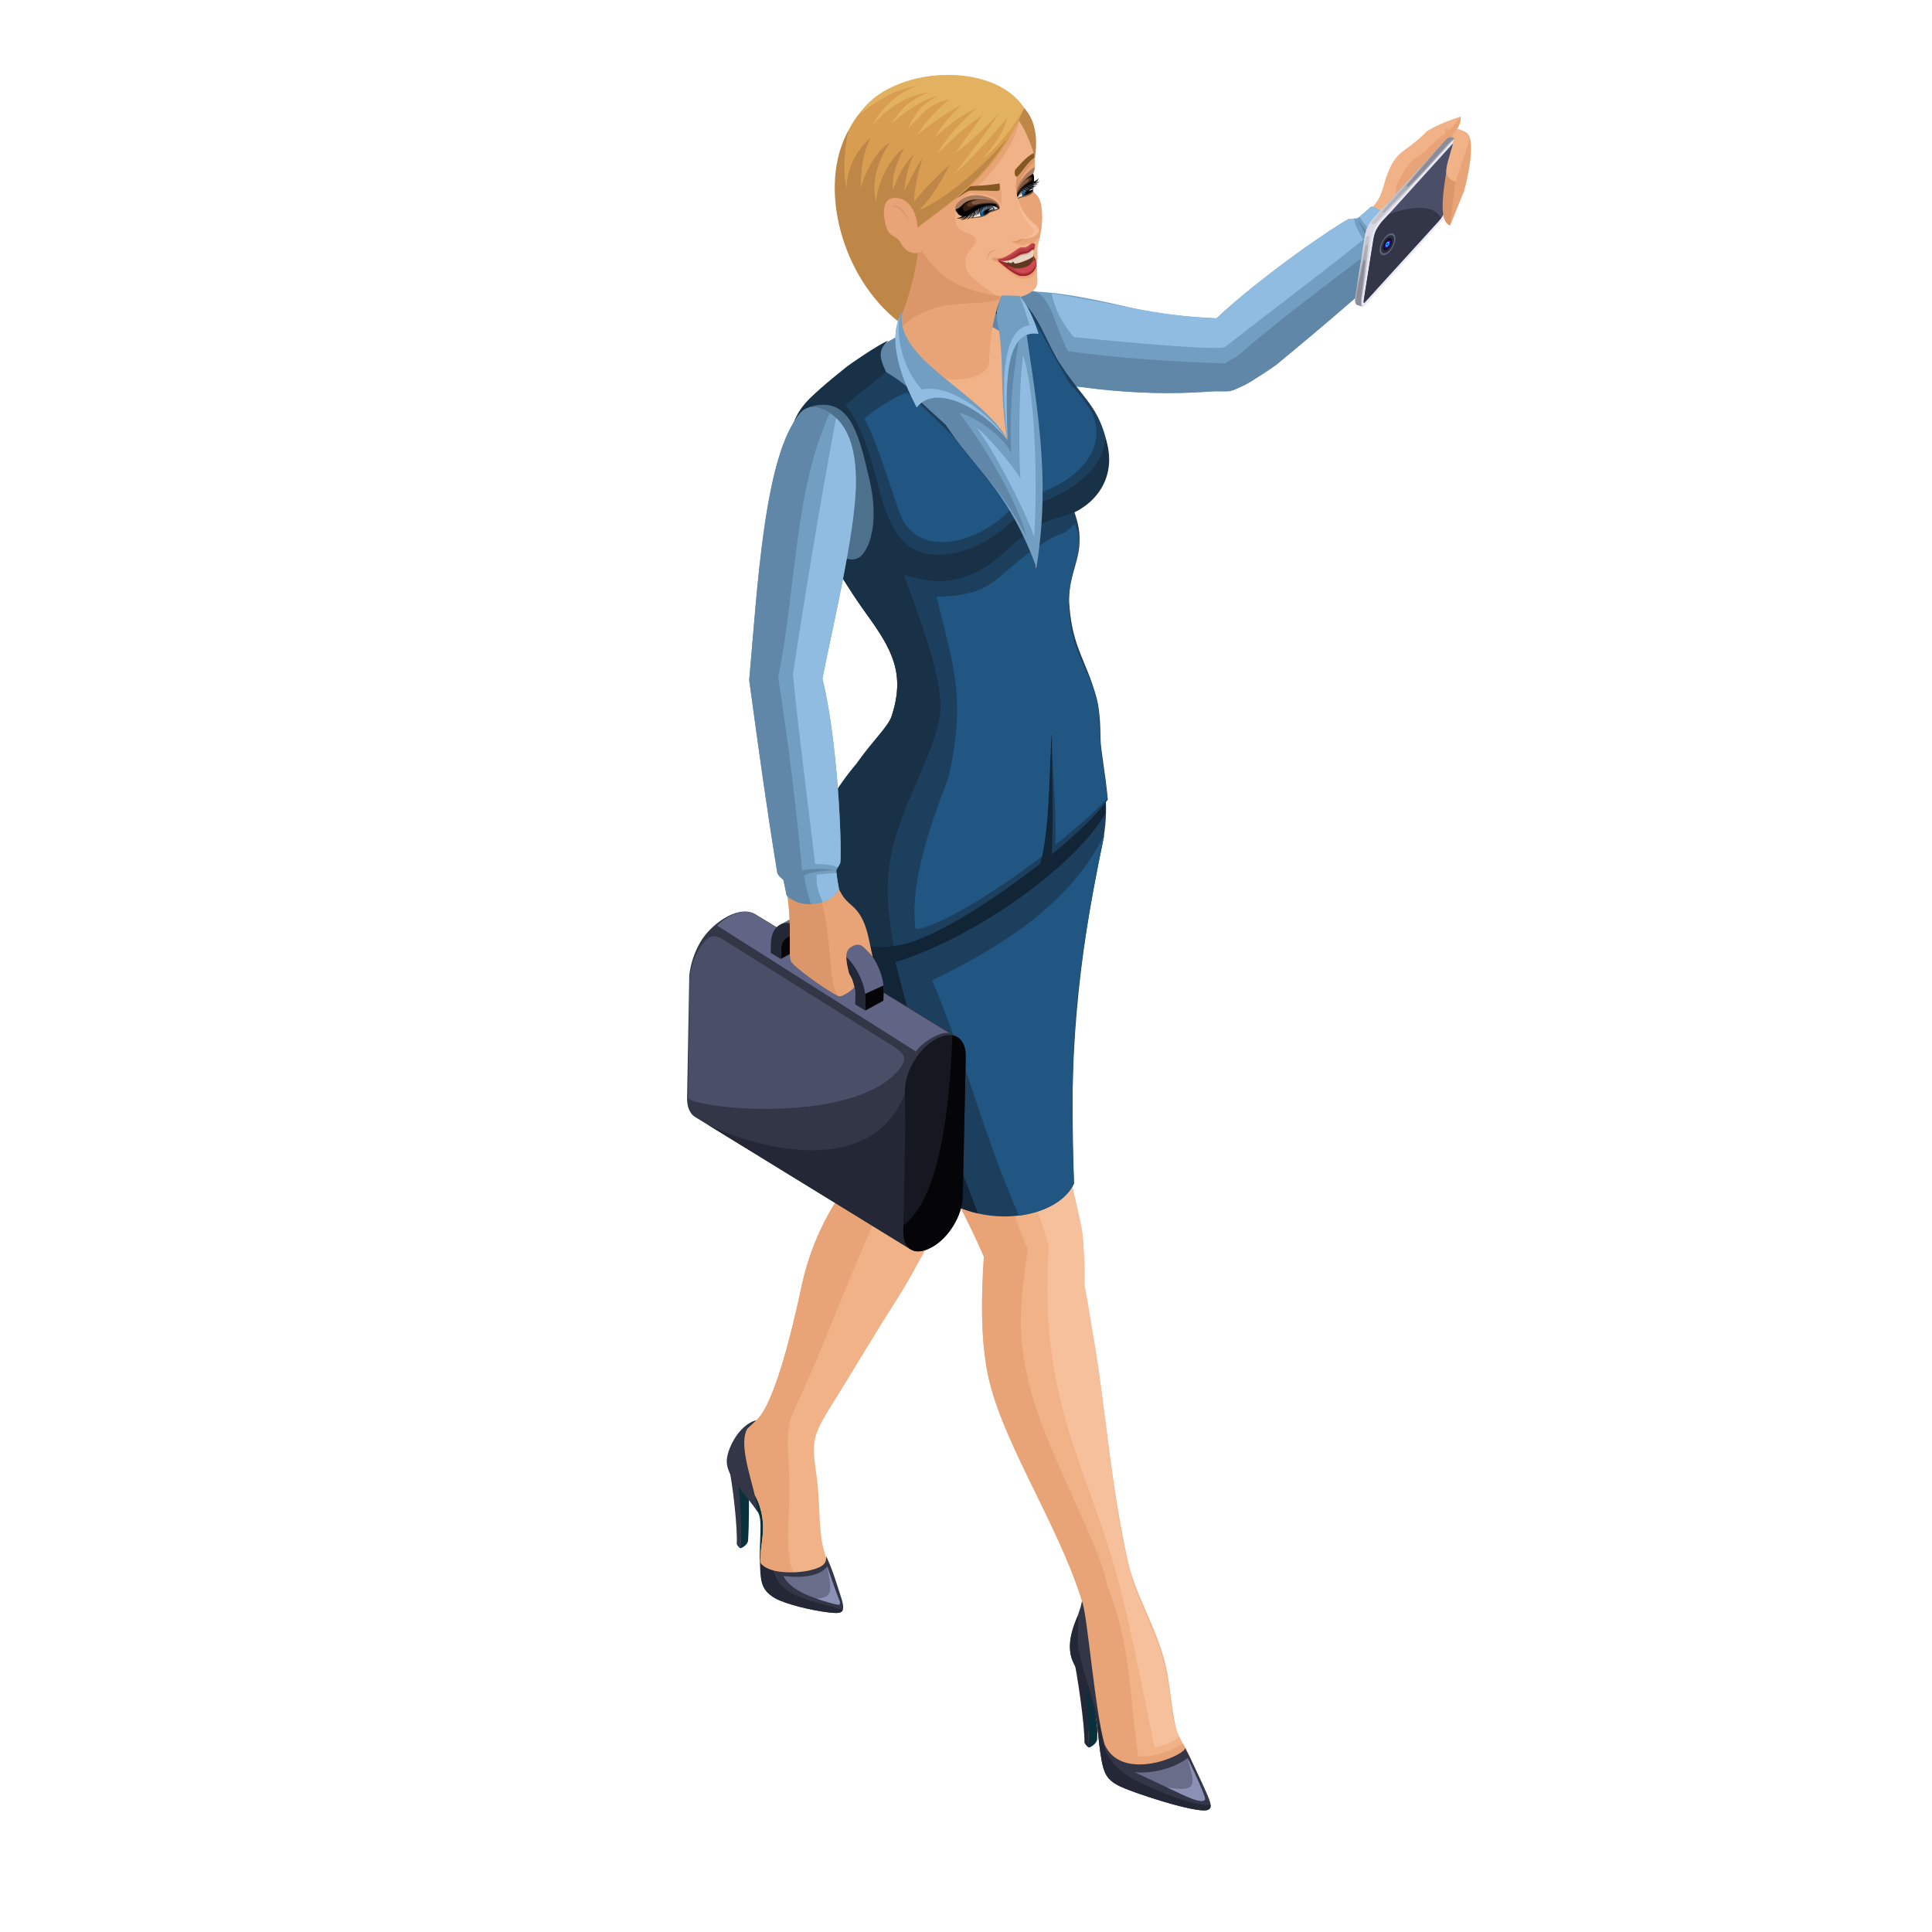 <?xml version="1.0" encoding="utf-8"?>
<!-- Generator: Adobe Illustrator 16.0.0, SVG Export Plug-In . SVG Version: 6.00 Build 0)  -->
<!DOCTYPE svg PUBLIC "-//W3C//DTD SVG 1.1//EN" "http://www.w3.org/Graphics/SVG/1.1/DTD/svg11.dtd">
<svg version="1.1" id="Layer_1" xmlns="http://www.w3.org/2000/svg" xmlns:xlink="http://www.w3.org/1999/xlink" x="0px" y="0px"
	 width="50px" height="50px" viewBox="0 0 50 50" enable-background="new 0 0 50 50" xml:space="preserve">
<g>
	<g>
		<g>
			<g>
				<path fill-rule="evenodd" clip-rule="evenodd" fill="#F1B287" d="M36.91,3.412c-0.609,0.782-0.805,1.019-1.154,1.617
					c-0.545,0.935-1.621,1.335-2.33,1.875c-0.512,0.389-1.58,1.362-2.051,1.747l0.131,1.314c0.082,0.033,0.205,0.168,0.32,0.143
					c0.766-0.169,2.211-1.521,2.613-1.941c0.492-0.513,1.012-1.232,1.529-1.927c0.229-0.31,0.398-0.268,0.723-0.617
					c0.432-0.468,1.291-2.075,0.881-2.167C37.418,3.421,37.26,3.154,36.91,3.412z"/>
				<path fill-rule="evenodd" clip-rule="evenodd" fill="#F1B287" d="M37.797,3.018c-0.395,0.127-0.707,0.266-0.877,0.396
					c-0.053,0.039-0.17,0.17-0.434,0.369c-0.307,0.215-0.488,0.343-0.684,1.044c-0.145,0.529-0.336,0.601-0.721,0.99l1.143-0.624
					c0.369-0.732,0.91-0.598,0.994-1.406C37.529,3.642,37.842,3.254,37.797,3.018z"/>
				<path fill-rule="evenodd" clip-rule="evenodd" fill="#E8A476" d="M37.797,3.018c-0.297,0.445-0.406,0.366-0.936,0.914
					c-0.307,0.215-0.363,0.174-0.703,0.828c-0.027,0.057-0.082,0.404,0.066,0.433c0.369-0.732,0.91-0.598,0.994-1.406
					C37.529,3.642,37.842,3.254,37.797,3.018z"/>
			</g>
			<g>
				<path fill-rule="evenodd" clip-rule="evenodd" fill="#729EC1" d="M31.48,8.238c-0.574-0.029-1.369-0.081-2.217-0.276
					c-1.535-0.352-3.211-0.7-3.738-0.071l-0.848,1.003l0.245,0.658c1.261,0.158,2.319,0.388,3.446,0.513
					c0.92,0.102,1.891,0.147,2.947,0.068c0.186-0.014,0.352,0.001,0.477-0.008c0.063,0.002,0.193-0.053,0.248-0.083
					c0.158-0.062,0.334-0.164,0.518-0.288c0.168-0.091,0.334-0.204,0.49-0.334c1.014-0.849,1.883-1.573,2.936-2.502
					c0.07-0.06,0.072-0.231,0.086-0.245c0.098-0.09,0.193-0.184,0.291-0.279c-0.039-0.402-0.582-1.001-0.873-1.049
					c-0.125,0.112-0.223,0.204-0.354,0.299c-0.021,0.016-0.209,0.012-0.232,0.024C34.479,5.892,32.678,7.125,31.48,8.238z"/>
				<path fill-rule="evenodd" clip-rule="evenodd" fill="#6087A8" d="M26.635,7.523c-0.443,0.019-0.96,0.191-1.109,0.368
					l-0.848,1.003l0.245,0.658c1.261,0.158,2.319,0.388,3.446,0.513c0.92,0.102,1.891,0.147,2.947,0.068
					c0.186-0.014,0.352,0.001,0.477-0.008c0.063,0.002,0.193-0.053,0.248-0.083c0.223-0.087,0.479-0.252,0.744-0.447
					c0.115-0.064,0.221-0.129,0.289-0.187c1.135-0.938,1.711-1.431,2.91-2.489c0.07-0.06,0.072-0.231,0.086-0.245
					c0.098-0.09,0.193-0.184,0.291-0.279c-0.002-0.146-0.09-0.349-0.234-0.531c-0.133,0.148-0.236,0.254-0.438,0.417
					c-0.158-0.064-0.344-0.318-0.531-0.574c0.113,0.292,0.27,0.495,0.441,0.694c-1.244,0.951-2.406,1.81-3.594,2.827
					c-0.105,0.054-0.205,0.112-0.297,0.178c-1.299-0.043-2.752-0.131-4.066-0.317C27.293,8.462,27.18,7.5,26.635,7.523z"/>
				<path fill-rule="evenodd" clip-rule="evenodd" fill="#8FBCE0" d="M35.936,5.646c-0.143-0.145-0.268-0.262-0.447-0.301
					c-0.109,0.1-0.199,0.182-0.309,0.266c0.1,0.142,0.217,0.293,0.314,0.405C35.688,5.917,35.834,5.77,35.936,5.646L35.936,5.646z
					 M27.785,8.724c-0.283-0.359-0.453-0.625-0.572-1.13c1.494,0.219,2.664,0.58,4.268,0.649v0c1.197-1.116,2.996-2.35,3.422-2.574
					c0.014-0.007,0.084-0.01,0.143-0.012c0.014,0.156,0.092,0.308,0.236,0.545c-1.15,0.926-2.387,1.845-3.555,2.76l-0.004-0.005
					v0.007C31.691,9.124,28.121,8.756,27.785,8.724z"/>
			</g>
			<g>
				<path fill-rule="evenodd" clip-rule="evenodd" fill="#E8A476" d="M37.889,3.41c0.047,0.009,0.092,0.041,0.119,0.084
					c0.168,0.286-0.043,1.198-0.123,1.464l-0.355,0.874l0.105-1.189c0-0.096-0.223-0.067-0.207-0.216
					c0.016-0.115,0.213-0.525,0.104-0.787C37.375,3.274,37.18,3.308,37.889,3.41z"/>
				<g>
					<path fill-rule="evenodd" clip-rule="evenodd" fill="#ACACB5" d="M37.252,5.715c0.158-0.159,0.127-0.14,0.16-0.367
						c0.035-0.236,0.297-1.754,0.273-1.761c-0.17-0.048-0.18-0.065-0.301,0.058l-1.861,2.031c-0.137,0.199-0.174,0.265-0.211,0.51
						l-0.244,1.517c-0.02,0.107,0.014,0.174,0.035,0.186c0.047,0.014,0.113,0.031,0.162,0.045c0.037,0.011,0.285-0.309,0.453-0.527
						l0.027,0.008C35.764,7.419,37.205,5.767,37.252,5.715z"/>
					<path fill-rule="evenodd" clip-rule="evenodd" fill="#C4C4CC" d="M36.793,4.518c-0.223,0.218-0.713,0.697-0.961,0.97
						c-0.031,0.033-0.082,0.017-0.035-0.037c0.354-0.4,1.045-1.184,1.141-1.317l-0.912,0.993l-0.418,0.456
						c-0.039,0.042-0.088,0.093-0.121,0.14c-0.111,0.165-0.145,0.237-0.178,0.462l-0.191,1.227c0.063-0.302,0.191-0.846,0.217-1.031
						c0.014-0.079,0.066-0.047,0.059,0.003L35.277,7.52C35.859,7.127,36.791,4.535,36.793,4.518z"/>
					<path fill-rule="evenodd" clip-rule="evenodd" fill="#D8D8E6" d="M36.221,5.139c-0.135,0.114-0.512,0.521-0.623,0.645
						c-0.037,0.04-0.146,0.012-0.086-0.058l0.404-0.479c-0.061,0.061-0.381,0.402-0.434,0.479c-0.113,0.164-0.135,0.236-0.17,0.461
						L35.238,6.69c0.039-0.167,0.035-0.171,0.117-0.555c0.014-0.067,0.096-0.024,0.088,0.026c-0.031,0.265-0.092,0.802-0.111,1.107
						L36.221,5.139z"/>
					<path fill-rule="evenodd" clip-rule="evenodd" fill="#8D8D99" d="M37.664,3.582c-0.072-0.006-0.287,0.252-0.34,0.314
						c-0.205,0.228-0.6,0.667-0.844,0.906c-0.051,0.06-0.098,0.023-0.055-0.034c0.066-0.086,0.844-0.981,0.904-1.052
						c0.061-0.069,0.117-0.14,0.172-0.158c0.023-0.007,0.047-0.007,0.08,0C37.605,3.564,37.65,3.576,37.664,3.582z"/>
					<path fill-rule="evenodd" clip-rule="evenodd" fill="#E8E8F7" d="M37.301,5.73c0.115-0.128,0.127-0.141,0.16-0.368l0.248-1.637
						c0.016-0.193-0.037-0.167-0.166-0.036l-1.859,2.052c-0.119,0.167-0.16,0.237-0.193,0.444l-0.246,1.54
						c-0.014,0.149-0.006,0.204,0.023,0.208C35.289,7.938,35.33,7.9,35.4,7.82L37.301,5.73z"/>
					<path fill-rule="evenodd" clip-rule="evenodd" fill="#8D8D99" d="M35.248,7.929c-0.059-0.03-0.029-0.21,0.002-0.453
						c0.039-0.319,0.072-0.596,0.08-0.69c0.004-0.061-0.037-0.082-0.053-0.013C35.209,7.136,35.133,7.4,35.094,7.76
						c-0.008,0.065,0.002,0.107,0.031,0.133L35.248,7.929z"/>
					<path fill-rule="evenodd" clip-rule="evenodd" fill="#4A4E67" d="M35.73,5.777l1.857-2.05c0.07-0.074,0.072-0.054,0.061,0.021
						l-0.242,1.6c-0.031,0.192-0.041,0.216-0.146,0.343c-0.633,0.703-1.27,1.39-1.902,2.091c-0.084,0.09-0.068,0.071-0.059-0.045
						l0.244-1.538C35.576,6.006,35.619,5.931,35.73,5.777z"/>
					<path fill-rule="evenodd" clip-rule="evenodd" fill="#333647" d="M37.293,5.648c-0.023,0.03-0.051,0.062-0.076,0.091
						l-1.859,2.044c-0.082,0.09-0.068,0.073-0.059-0.045l0.244-1.538c0.023-0.132,0.051-0.209,0.1-0.293
						c0.029-0.044,0.055-0.091,0.086-0.129c0.066-0.083,0.139-0.152,0.217-0.238C36.26,5.43,37.068,5.192,37.293,5.648z"/>
					<g>
						<path fill-rule="evenodd" clip-rule="evenodd" fill="#5E6382" d="M36.031,6.038c-0.092-0.015-0.217,0.1-0.285,0.256
							s-0.049,0.295,0.041,0.31s0.219-0.1,0.285-0.256C36.141,6.191,36.123,6.053,36.031,6.038z"/>
						<path fill-rule="evenodd" clip-rule="evenodd" fill="#2D2F3B" d="M36.012,6.084c-0.076-0.012-0.184,0.083-0.238,0.214
							c-0.059,0.13-0.041,0.246,0.033,0.258c0.076,0.013,0.184-0.083,0.24-0.214C36.102,6.212,36.088,6.096,36.012,6.084z"/>
						<path fill-rule="evenodd" clip-rule="evenodd" fill="#111421" d="M35.979,6.156c-0.051-0.008-0.127,0.058-0.164,0.149
							c-0.039,0.091-0.029,0.172,0.023,0.181c0.053,0.008,0.127-0.059,0.166-0.149C36.045,6.245,36.033,6.164,35.979,6.156z"/>
						<path fill-rule="evenodd" clip-rule="evenodd" fill="#5100FF" d="M35.949,6.228c-0.029-0.005-0.072,0.032-0.094,0.084
							c-0.021,0.051-0.018,0.097,0.014,0.102c0.031,0.005,0.07-0.033,0.094-0.084C35.984,6.278,35.979,6.232,35.949,6.228z"/>
						<path fill-rule="evenodd" clip-rule="evenodd" fill="#00FFFF" d="M35.936,6.257c-0.02-0.003-0.049,0.022-0.063,0.057
							c-0.014,0.034-0.01,0.065,0.008,0.069c0.021,0.003,0.049-0.023,0.064-0.057S35.957,6.26,35.936,6.257z"/>
						<path fill-rule="evenodd" clip-rule="evenodd" fill="#1E00FF" d="M35.924,6.285c-0.01-0.001-0.027,0.013-0.035,0.032
							s-0.006,0.037,0.004,0.039c0.014,0.001,0.029-0.012,0.035-0.032C35.938,6.305,35.936,6.288,35.924,6.285z"/>
					</g>
				</g>
				<path fill-rule="evenodd" clip-rule="evenodd" fill="#DB9669" d="M37.729,4.446L37.67,4.642l-0.137,1.193
					c-0.355-0.094-0.133-1.116-0.094-1.466L37.729,4.446z"/>
				<path fill-rule="evenodd" clip-rule="evenodd" fill="#F1B287" d="M37.711,3.333c0.32,0.094,0.354,0.16,0.26,0.467l-0.303,0.901
					c-0.426-0.138-0.174-0.474-0.047-1.076c0.016-0.072,0.016-0.054-0.047-0.108L37.711,3.333z"/>
			</g>
		</g>
		<g>
			<g>
				<g>
					<path fill-rule="evenodd" clip-rule="evenodd" fill="#F1B287" d="M22.424,15.888c0.674,0.929,1.011,1.553,0.652,2.649
						c-0.106,0.33-0.745,0.942-1.255,1.843c-0.709,2.163,1.484,3.468,3.97,1.818c0.633-0.42,2.122-1.688,2.51-2.191
						c0.049-0.79,0.189-1.436,0.055-1.931c-0.268-0.96-0.598-1.314-0.68-2.396c-0.082-0.526,0.217-1.08,0.256-1.54
						c0.025-0.321-0.012-0.548-0.125-0.882c0.121-0.055,0.229-0.124,0.322-0.231c0.15-0.166,0.291-0.372,0.344-0.597
						c0.154-0.644-0.008-1.469-0.342-1.955c-0.324-0.473-0.578-0.813-0.768-1.178c-0.092-0.575-0.244-1.146-0.541-1.473
						c-0.188-0.207-0.391-0.207-0.719-0.195c-0.904,0.03-3.05,1.245-3.418,1.447c-0.406,0.24-0.793,0.492-1.14,0.751l-0.003-0.002
						c-0.113,0.085-0.217,0.168-0.325,0.258l0.003,0c-0.054,0.045-0.107,0.091-0.159,0.136c-0.738,0.656-0.744,1.48-0.422,2.257
						C21.007,13.666,21.847,15.089,22.424,15.888z"/>
					<path fill-rule="evenodd" clip-rule="evenodd" fill="#E8A476" d="M22.206,19.773c-1.062,1.259-1.291,2.458-1.12,3.808
						c0.187,0.542,1.191,1.09,2.039,0.924c-0.305-1.732-0.169-2.49,0.556-4.172c0.256-0.595,0.517-1.142,0.631-1.745
						c0.159-0.828-0.396-2.276-0.981-3.872c-0.676-1.838-0.771-4.307-2.103-4.643l-0.011,0.009l0.003,0
						c-0.054,0.045-0.107,0.091-0.159,0.136c-0.738,0.656-0.744,1.48-0.422,2.257c0.367,1.189,1.206,2.613,1.783,3.412
						c0.674,0.929,1.011,1.553,0.652,2.649C22.996,18.786,22.611,19.197,22.206,19.773z"/>
					<path fill-rule="evenodd" clip-rule="evenodd" fill="#DB9669" d="M26.775,13.654c-0.277,0.159-0.75,0.642-1.1,0.906
						c-0.365,0.275-0.838,0.467-1.317,0.481c-0.391,0.011-0.967-0.132-1.326-0.303c-0.423-0.044-0.609-0.048-1.024-0.061
						l-0.446-0.509c0.699-0.143,1.248-1.206,1.643-1.583c-0.388,0.972,0.212,1.859,1.233,1.763c1.186-0.112,1.855-1.017,2.275-1.28
						c0.607-0.145,1.732-0.914,1.732-1.888c0.344,1.012-0.072,1.928-0.914,2.176C27.305,13.422,27.053,13.496,26.775,13.654z"/>
					<path fill-rule="evenodd" clip-rule="evenodd" fill="#F7C09C" d="M28.438,18.742c-0.771,0.936-3.183,2.228-4.129,2.285
						c0.807-2.747,0.407-3.619-0.07-5.583c1.553-0.034,1.433-0.524,2.725-1.366c0.256-0.168,0.418-0.235,0.486-0.255
						c0.26-0.077,0.344-0.308,0.375-0.235c0.314,0.7-0.213,1.046-0.154,2.218C27.736,17.152,28.508,17.633,28.438,18.742z"/>
				</g>
				<g>
					<path fill-rule="evenodd" clip-rule="evenodd" fill="#F7C09C" d="M23.401,12.331c0.194-1.612,2.36-1.245,3.011,0.267
						C26.227,14.402,24.63,11.197,23.401,12.331z"/>
					<path fill-rule="evenodd" clip-rule="evenodd" fill="#F7C09C" d="M27.691,10.218c-0.811,0.081-0.262,1.94-0.971,2.386
						C25.949,11.645,26.338,9.638,27.691,10.218z"/>
				</g>
				<g>
					<path fill-rule="evenodd" clip-rule="evenodd" fill="#DB9669" d="M26.611,13.258c-0.201,0.212-0.404,0.462-0.328,0.294
						c0.145-0.322,0.154-1.198-0.454-1.787C26.459,12.151,26.551,12.6,26.611,13.258z"/>
					<path fill-rule="evenodd" clip-rule="evenodd" fill="#DB9669" d="M26.564,13.311c0.234-0.107,0.771-0.223,0.604-0.298
						c-0.322-0.146-0.914-0.806-0.846-1.648c-0.072,0.433-0.02,0.794,0.094,1.091C26.494,12.662,26.438,13.128,26.564,13.311z"/>
				</g>
			</g>
			<path fill-rule="evenodd" clip-rule="evenodd" fill="#6087A8" d="M21.827,9.628c0.937-0.762,2.059-1.294,3.131-1.707
				c0.448-0.171,0.914-0.249,1.352-0.316c1.051-0.161,1.111,2.144,1.109,2.86c-0.52-0.802-1.035-1.54-1.507-1.864
				c-1.021-0.702-1.95-0.2-2.144,0.824c-0.027,0.139,1.034,1.692,1.045,1.842c0.03,0.353-0.913-0.666-0.766-0.194L21.827,9.628z"/>
			<g>
				<g>
					<path fill-rule="evenodd" clip-rule="evenodd" fill="#08313B" d="M19.349,38.636c0.126,0.237,0.213,0.39,0.275,0.515
						c0.026,0.056,0.044,0.12,0.052,0.208c0.027,0.299-0.048,0.982,0.008,1.139c0.078-0.284,0.466-2.679,0.244-3.423
						c-0.065-0.218-0.299-0.352-0.441-0.286c-0.11,0.05-0.218,0.181-0.319,0.374L19.349,38.636z"/>
					<path fill-rule="evenodd" clip-rule="evenodd" fill="#F1B287" d="M27.672,24.887c-0.658,1.494-1.381,3.616-2.09,4.952
						c-0.368,0.694-0.592,0.992-1.024,1.518c-0.101,0.123-0.177,0.255-0.278,0.421c-0.406,0.66-0.657,1.208-1.079,1.867
						c-0.604,0.942-1.201,1.961-1.696,2.748c-0.494,0.784-0.491,0.956-0.379,1.757c0.13,0.926,0.022,1.523,0.258,2.166
						c0.153,0.291,0.343,0.838,0.27,0.99c-0.054,0.114-0.163,0.138-0.301,0.168c-0.193,0.042-0.449,0.053-0.707-0.053
						c-0.396-0.16-0.806-0.49-0.909-0.774c-0.18-0.507,0.159-0.929-0.076-1.666c-0.128-0.407-0.3-0.449-0.555-0.857
						c-0.229-0.368-0.153-0.786,0.135-1.056c0.358-0.334,0.444-0.38,0.611-0.722c0.399-0.815,0.735-2.326,0.9-3.094
						c0.167-0.771,0.48-1.516,0.844-2.096c0.479-0.762,1.015-1.292,1.148-1.754c0.993-3.457,1.535-6.636,2.292-10.148
						c1.561-0.915,3.217-0.375,3.422,0.595C28.781,21.369,28.182,23.729,27.672,24.887z"/>
					<path fill-rule="evenodd" clip-rule="evenodd" fill="#E8A476" d="M27.15,26.139c-0.535,1.331-1.014,2.655-1.568,3.7
						c-0.367,0.694-0.592,0.992-1.024,1.518c-0.032,0.038-0.061,0.076-0.088,0.116l-0.895-1.73c-1.284,2.268-1.95,4.476-3.051,6.812
						c-0.223,0.473-0.111,1.123-0.094,1.799c0.018,0.678-0.106,1.599,0.031,2.141c0.084,0.33,0.477,0.876,0.771,0.996
						c-0.25,0.028-0.43,0.003-0.645-0.083c-0.39-0.154-0.746-0.47-0.85-0.76c-0.18-0.507,0.159-0.929-0.076-1.666
						c-0.128-0.407-0.3-0.449-0.555-0.857c-0.229-0.368-0.153-0.786,0.135-1.056c0.358-0.334,0.444-0.38,0.611-0.722
						c0.399-0.815,0.735-2.326,0.9-3.094c0.167-0.771,0.48-1.516,0.844-2.096c0.479-0.762,1.015-1.292,1.148-1.754
						c0.993-3.457,1.535-6.636,2.292-10.148c1.997-1.225,3.045-0.515,3.354,0.775c-0.234,0.928-0.82,2.487-1.492,3.503
						C26.947,24.605,27.213,25.983,27.15,26.139z"/>
					<g>
						<g>
							<path fill-rule="evenodd" clip-rule="evenodd" fill="#08313B" d="M19.046,38.199c0.076,0.421,0.136,1.444,0.114,1.871
								c0.062-0.013,0.177-0.097,0.198-0.182c0.029-0.369,0.027-1.017,0.023-1.387L19.046,38.199z"/>
							<path fill-rule="evenodd" clip-rule="evenodd" fill="#333647" d="M19.076,38.199c0.076,0.421,0.14,1.49,0.084,1.871
								c-0.042-0.025-0.074-0.065-0.094-0.113c0.029-0.37-0.107-1.598-0.205-1.981L19.076,38.199z"/>
						</g>
						<path fill-rule="evenodd" clip-rule="evenodd" fill="#333647" d="M21.437,41.728c-0.438-0.051-1.104-0.214-1.37-0.362
							c-0.405-0.227-0.368-0.487-0.384-0.903c0.161,0.25,0.884,0.276,1.299,0.172c0.362-0.091,0.404-0.196,0.399-0.359
							c0.145,0.292,0.276,0.719,0.385,1.058C21.907,41.766,21.774,41.768,21.437,41.728z"/>
						<path fill-rule="evenodd" clip-rule="evenodd" fill="#242736" d="M21.437,41.728c-0.438-0.051-1.104-0.214-1.37-0.362
							c-0.405-0.227-0.383-0.515-0.4-0.931c0.056,0.087,0.197,0.174,0.353,0.211c0.156,0.643,0.768,0.724,1.793,1.016
							C21.776,41.762,21.646,41.752,21.437,41.728z"/>
						<path fill-rule="evenodd" clip-rule="evenodd" fill="#333647" d="M19.574,36.758c-0.074,0.049-0.194,0.141-0.235,0.217
							c-0.266,0.489,0.23,1.551,0.269,2.156c-0.333-0.505-0.781-0.884-0.799-1.29C18.793,37.529,19.124,36.861,19.574,36.758z"/>
						<path fill-rule="evenodd" clip-rule="evenodd" fill="#696D8A" d="M21.408,40.534c-0.164,0.243-0.61,0.318-1.136,0.253
							c0.177,0.34,0.633,0.536,1.262,0.708c0.207,0.056,0.247,0.057,0.167-0.13C21.618,41.168,21.454,40.674,21.408,40.534z"/>
						<path fill-rule="evenodd" clip-rule="evenodd" fill="#8B91B5" d="M21.408,40.534c0.085,0.561,0.205,0.807-0.274,0.841
							c0.123,0.042,0.256,0.082,0.4,0.12c0.207,0.055,0.247,0.057,0.167-0.13C21.618,41.168,21.454,40.674,21.408,40.534z"/>
					</g>
				</g>
				<g>
					<g>
						<path fill-rule="evenodd" clip-rule="evenodd" fill="#08313B" d="M27.953,43.089c0.107,0.48,0.23,1.651,0.227,2.138
							c0.07-0.015,0.195-0.109,0.215-0.206c0.016-0.423-0.02-1.162-0.043-1.585L27.953,43.089z"/>
						<path fill-rule="evenodd" clip-rule="evenodd" fill="#242736" d="M27.953,43.089c0.018,0.079,0.082,0.177,0.1,0.286
							c0.092,0.561,0.129,1.444,0.127,1.852c-0.051-0.028-0.088-0.075-0.115-0.129c0.014-0.423-0.195-1.848-0.283-2.187
							L27.953,43.089z"/>
					</g>
					<path fill-rule="evenodd" clip-rule="evenodd" fill="#F1B287" d="M25.535,35.414c-0.135-0.781-0.153-1.676-0.073-2.892
						c-0.83-1.926-2.09-3.827-3.16-5.749c-0.682-1.222-0.982-1.904-1.072-2.553c-0.282-2.051,1.101-4.114,1.587-4.812l3.349,0.988
						l1.09,0.41l-1.135,2.679c0.816,2.528,1.115,4.961,1.68,7.447c0.119,0.524,0.207,0.85,0.227,1.152
						c0.025,0.357-0.027,0.605-0.039,1.197c0.109,0.567,0.26,1.03,0.35,1.577c0.293,1.808,0.422,3.616,0.848,5.538
						c0.121,0.542,0.35,1.015,0.561,1.515c0.145,0.339,0.273,0.651,0.379,1.034c0.16,0.583,0.166,1.152,0.301,1.752
						c0.057,0.255,0.25,0.502,0.361,0.757c0.135,0.311,0.193,0.628,0.328,0.918l-0.363,0.115l-1.611-0.32
						c-0.828-0.544-0.625-0.981-0.84-2.138c-0.193-1.052-0.459-0.888-0.436-1.523c0.012-0.226,0.053-0.521,0.141-1.062
						C27.348,39.335,25.845,37.204,25.535,35.414z"/>
					<path fill-rule="evenodd" clip-rule="evenodd" fill="#E8A476" d="M25.535,35.414c-0.135-0.781-0.153-1.676-0.073-2.892
						c-0.83-1.926-2.09-3.827-3.16-5.749c-0.719-1.291-1.29-2.349-1.295-3.852c-0.004-1.446,0.508-2.377,1.345-3.228l1.479,0.013
						c-0.393,1.259-0.825,2.294-0.866,3.203c-0.108,2.414,1.166,4.072,2.924,7.653c0.187,0.381,0.509,1.336,0.71,1.761
						c-0.211,1.469-0.281,2.218,0.039,3.516c0.436,1.761,1.818,4.079,2.025,5.216c0.086,0.226,0.164,0.457,0.238,0.697
						c0.35,1.144,0.379,2.491,0.551,3.696c0.334,0.045,0.795-0.095,1.162-0.321c0.061,0.109,0.125,0.218,0.172,0.328
						c0.184,0.421,0.377,0.866,0.352,0.935c-0.035,0.097-0.223,0.127-0.375,0.158c-0.193,0.042-0.381,0.062-0.689-0.041
						l-0.934-0.339c-0.828-0.544-0.625-0.981-0.84-2.138c-0.193-1.052-0.459-0.888-0.436-1.523c0.012-0.226,0.053-0.521,0.141-1.062
						C27.348,39.335,25.845,37.204,25.535,35.414z"/>
					<path fill-rule="evenodd" clip-rule="evenodd" fill="#F7C09C" d="M27.143,32.249c-0.602-2.243-3.067-6.687-3.546-8.973
						c0.882,0.167,1.991,0.47,2.705,0.916c0.605,1.833,1.189,5.371,1.5,6.741c0.119,0.524,0.207,0.85,0.227,1.152
						c0.025,0.357,0.055,0.597,0.043,1.189c0.109,0.566,0.178,1.038,0.268,1.585c0.281,1.732,0.348,2.944,0.664,4.734
						c0.004,0.022,0.092,0.506,0.262,1.149c0.176,0.674,0.607,1.395,0.82,2.175c0.289,1.045,0.148,1.374,0.414,2.009
						c-0.025,0.104-0.271,0.214-0.613,0.299c-0.049-0.123-0.477-2.438-0.842-3.916C28.213,37.94,26.865,36.423,27.143,32.249z"/>
					<g>
						<path fill-rule="evenodd" clip-rule="evenodd" fill="#333647" d="M30.674,45.242c0.15,0.293,0.299,0.602,0.438,0.908
							c0.195,0.436,0.307,0.64,0.135,0.693c-0.293,0.091-1.998-0.467-2.32-0.642c-0.268-0.144-0.352-0.302-0.414-0.625
							c-0.117-0.627-0.08-1.075-0.25-1.532c-0.232-0.634-0.406-0.833-0.498-1.049c-0.234-0.552,0.158-1.105,0.236-1.558
							c0.139,0.313,0.33,2.822,0.586,3.707C29.018,46.123,30.621,45.458,30.674,45.242z"/>
						<path fill-rule="evenodd" clip-rule="evenodd" fill="#242736" d="M31.33,46.71c0.008,0.071-0.018,0.113-0.084,0.134
							c-0.293,0.091-1.998-0.467-2.32-0.642c-0.268-0.144-0.352-0.302-0.414-0.625c-0.117-0.627-0.08-1.075-0.25-1.532
							c-0.232-0.634-0.406-0.833-0.498-1.049c-0.174-0.407-0.016-0.851,0.127-1.18c0.037,0.221-0.023,0.644,0.021,0.866
							c0.16,0.78,0.467,1.469,0.611,2.298c0.105,0.605,0.496,0.925,0.975,1.15c0.568,0.267,1.412,0.621,1.826,0.581L31.33,46.71z"/>
						<path fill-rule="evenodd" clip-rule="evenodd" fill="#696D8A" d="M30.732,45.493c0.143,0.302,0.49,1.026,0.451,1.084
							c-0.057,0.084-0.313-0.006-0.609-0.145l-1.205-0.565C30.084,45.92,30.65,45.586,30.732,45.493z"/>
						<path fill-rule="evenodd" clip-rule="evenodd" fill="#8B91B5" d="M30.732,45.493c0.143,0.302,0.49,1.026,0.451,1.084
							c-0.057,0.084-0.313-0.006-0.609-0.145l-0.373-0.176C31.07,46.412,30.893,46.115,30.732,45.493z"/>
					</g>
				</g>
				<path fill-rule="evenodd" clip-rule="evenodd" fill="#1D3F5E" d="M27.795,30.629c-0.535,1.148-3.326,1.307-4.292-0.591
					c-0.468-1.688-1.269-3.272-1.812-4.352c-0.408-0.813-0.682-1.864-0.685-2.765c-0.004-1.446,0.508-2.377,1.345-3.228
					c1.278,0.405,4.267-0.222,5.46-0.928c0.15,0.082,0.684,1.075,0.711,1.21c0.131,0.619,0.141,1.24,0.004,1.882
					C27.895,24.874,27.641,27.417,27.795,30.629z"/>
				<path fill-rule="evenodd" clip-rule="evenodd" fill="#122536" d="M25.314,31.405c-0.723-0.163-1.417-0.594-1.811-1.367
					c-0.468-1.688-1.269-3.272-1.812-4.352c-0.408-0.813-0.682-1.864-0.685-2.765c-0.004-1.446,0.508-2.377,1.345-3.228
					c0.87,0.434,4.144-0.275,5.446-0.953c0.355,0.157,0.691,1.067,0.725,1.235c0.078,0.363,0.1,0.725,0.084,1.093
					c-0.869,1.43-3.409,3.207-5.431,3.833C23.683,26.987,24.452,29.217,25.314,31.405z"/>
				<path fill-rule="evenodd" clip-rule="evenodd" fill="#215682" d="M27.795,30.629c-0.211,0.452-0.77,0.75-1.428,0.83
					c-0.963-2.238-1.333-3.905-2.24-6.092c2.752-1.313,3.846-2.564,4.453-3.757C27.748,25.603,27.697,27.209,27.795,30.629z"/>
			</g>
			<g>
				<path fill-rule="evenodd" clip-rule="evenodd" fill="#1D3F5E" d="M22.424,15.888c0.674,0.929,1.011,1.553,0.652,2.649
					c-0.195,0.607-2.193,2.167-1.881,4.733c0.337,0.907,0.955,1.191,1.678,1.204c0.776,0.154,2.636-1.02,4.046-2.122
					c0.238-1.006,0.211-1.802,0.299-3.474c0.008,1.252,0.045,2.01,0.004,3.233c0.688-0.559,1.268-1.145,1.447-1.419
					c-0.064-0.724-0.186-1.276-0.188-1.593c-0.002-0.409-0.031-0.777-0.107-1.056c-0.266-0.96-0.617-1.283-0.699-2.365
					c-0.082-0.526,0.217-1.08,0.256-1.54c0.025-0.321-0.012-0.548-0.125-0.882c0.063-0.029,0.125-0.062,0.18-0.103
					c0.492-0.304,0.713-0.803,0.686-1.432c-0.008-0.164-0.039-0.336-0.092-0.512c-0.229-0.738-0.582-0.943-1.104-1.734
					c-0.48-0.731-0.549-1.333-1.225-1.87c-0.285,0.001-0.609,0.097-0.885,0.178c0.201,0.145,0.435,0.335,0.573,0.528
					c0.968,1.203,0.853,4.386,0.882,6.466c-0.252-1.763-1.019-2.528-1.969-3.435c-0.546-0.521-1.03-0.895-1.336-1.3
					c-0.395-0.327-0.811-0.587-1.287-0.69c-0.24,0.154-0.47,0.312-0.685,0.473l-0.003-0.002c-0.188,0.14-0.402,0.315-0.572,0.479
					c-0.646,0.617-0.638,1.429-0.33,2.173C21.007,13.666,21.847,15.089,22.424,15.888z"/>
				<path fill-rule="evenodd" clip-rule="evenodd" fill="#193147" d="M22.165,19.763c-1.062,1.259-1.368,2.408-1.197,3.756
					c0.187,0.542,1.31,1.128,2.158,0.961c-0.305-1.732-0.169-2.466,0.556-4.148c0.256-0.595,0.517-1.142,0.631-1.745
					c0.153-0.801-0.358-2.18-0.922-3.711c0.32,0.102,0.69,0.172,0.967,0.164c0.479-0.014,0.952-0.207,1.317-0.481
					c0.282-0.212,0.643-0.568,0.918-0.781c-0.055-0.167-0.115-0.323-0.182-0.47c-0.425,0.371-1.041,0.952-1.975,1.04
					c-1.345,0.127-1.549-1.232-1.815-2.188c-0.188-0.677-0.405-1.276-0.739-1.665c0.162-0.193,0.531-0.418,1.05-0.866
					c-0.172-0.378-0.221-0.559,0.056-0.816c-0.276,0.115-1.006,0.622-1.069,0.673c-0.391,0.32-1.02,0.794-1.267,1.23
					c-0.312,0.55-0.257,1.168-0.012,1.759c0.374,1.21,1.046,2.393,1.783,3.412c0.674,0.929,1.011,1.553,0.652,2.649
					C22.996,18.786,22.568,19.187,22.165,19.763L22.165,19.763z M26.809,13.043c0.635-0.184,1.793-0.81,1.793-1.736
					c0.348,1.013-0.229,1.802-1.07,2.049c-0.215,0.063-0.455,0.132-0.717,0.275C26.813,13.439,26.811,13.242,26.809,13.043z"/>
				<path fill-rule="evenodd" clip-rule="evenodd" fill="#215682" d="M28.279,10.724c0.309,0.732-0.117,1.535-1.281,2.002
					c-0.059-0.253-0.135-0.657-0.135-1.003c-0.049-0.893-0.092-2.498-0.832-3.447c0.057-0.057,0.391-0.152,0.631-0.157
					c0.406,0.665,0.916,1.706,1.074,1.868C27.947,10.205,28.217,10.575,28.279,10.724z"/>
				<path fill-rule="evenodd" clip-rule="evenodd" fill="#215682" d="M23.488,10.166c-0.182,0.019-0.699,0.324-1.119,0.662
					c0.41,0.728,0.833,2.4,1.044,2.715c0.625,0.93,2.127,0.378,2.796-0.431C26.033,12.531,23.686,10.34,23.488,10.166z"/>
				<path fill-rule="evenodd" clip-rule="evenodd" fill="#215682" d="M28.658,20.658c-0.244,0.279-0.723,0.713-1.344,1.202
					c0.031-1.114-0.088-1.796-0.096-2.982c-0.08,1.542-0.063,2.376-0.248,3.28c-1.183,0.911-2.691,1.84-3.274,1.889
					c-0.214-1.489,0.798-3.687,0.864-3.98c0.452-2.024,0.095-2.908-0.322-4.622c1.45-0.032,1.442-0.461,2.484-1.203
					c0.039,0.168,0.072,0.348,0.1,0.538c-0.002-0.193-0.004-0.396-0.006-0.604c0.047-0.031,0.094-0.064,0.146-0.097
					c0.256-0.168,0.418-0.235,0.486-0.255c0.26-0.077,0.344-0.308,0.375-0.235c0.314,0.7-0.213,1.046-0.154,2.218
					c0.061,1.219,0.697,1.728,0.766,2.634c0.008,0.072,0.016,0.619,0.059,1.003C28.504,19.542,28.645,20.448,28.658,20.658z"/>
			</g>
			<g>
				<path fill-rule="evenodd" clip-rule="evenodd" fill="#729EC1" d="M26.109,8.244c-0.052,0.951-0.172,2.21-0.035,3.144
					c-0.51-0.691-0.995-0.961-1.672-1.313l-0.365,0.153c0.882,1.772,1.908,2.072,2.786,4.46c0.395-2.451-0.023-4.314-0.357-6.756
					L26.109,8.244z"/>
				<path fill-rule="evenodd" clip-rule="evenodd" fill="#8FBCE0" d="M26.414,12.399c-0.133-0.269-0.914-1.199-1.141-1.324
					c0.384,0.466,1.24,2.087,1.49,2.81c0.074-0.96,0.074-3.616-0.285-4.686C26.344,10.17,26.373,12.119,26.414,12.399z"/>
				<path fill-rule="evenodd" clip-rule="evenodd" fill="#6087A8" d="M26.109,8.244c-0.052,0.951-0.172,2.21-0.035,3.144
					c-0.51-0.691-0.995-0.961-1.672-1.313l-0.365,0.153c0.756,1.521,1.749,2.112,2.53,3.665c-0.207-0.823-0.993-2.239-1.747-3.21
					c0.492,0.108,1.254,0.731,1.35,1.056c-0.072-1.813,0.164-2.368,0.295-3.807L26.109,8.244z"/>
				<g>
					<path fill-rule="evenodd" clip-rule="evenodd" fill="#E8A476" d="M23.891,9.646c0.642,0.274,1.49,0.239,1.699-0.19
						c0.039-0.795,0.09-1.367,0.538-2.232l-2.124-0.837l-0.538-0.235c0.235,0.96,0.115,1.385-0.167,2.089
						C23.082,8.784,23.364,9.421,23.891,9.646z"/>
					<path fill-rule="evenodd" clip-rule="evenodd" fill="#DB9669" d="M23.309,8.478c0.929-0.848,1.873-0.5,2.58-0.736
						c0.023-0.054,0.092-0.21,0.112-0.254c0.067-0.188,0.091-0.162,0.179-0.403l-2.194-0.859l-0.538-0.234
						c0.232,0.952,0.127,1.479-0.145,2.206L23.309,8.478z"/>
				</g>
				<g>
					<path fill-rule="evenodd" clip-rule="evenodd" fill="#BE8747" d="M26.619,6.41l-1.388-1.16V3.628l0.456-1.267
						c1.199,0.273,1.23,1.2,1.041,2.028C26.617,4.88,26.885,6.307,26.619,6.41z"/>
					<g>
						<path fill-rule="evenodd" clip-rule="evenodd" fill="#F1B287" d="M25.702,7.632c-1.208-0.216-1.659-0.695-2.172-1.766
							c-0.557-0.215-0.826-0.439-0.945-0.729c-0.283-0.69-0.075-1.565,0.363-2.127c0.383-0.491,0.904-0.735,1.558-0.759
							c1.266-0.046,1.894,0.628,2.226,1.649c0.021,0.07,0.035,0.172,0.041,0.285c0.008,0.125-0.061,0.282-0.084,0.403
							c-0.014,0.074,0.027,0.198,0.023,0.252c-0.01,0.156,0.064,0.147,0.096,0.198c0.244,0.4,0.17,0.854,0.047,1.333
							c-0.018,0.066,0.002,0.259-0.006,0.322c-0.033,0.267,0.018,0.515-0.01,0.675C26.807,7.543,26.5,7.67,26.352,7.695
							C26.176,7.724,25.977,7.682,25.702,7.632z"/>
						<path fill-rule="evenodd" clip-rule="evenodd" fill="#E8A476" d="M25.702,7.632c-1.211-0.216-1.659-0.695-2.172-1.766
							c-0.557-0.215-0.826-0.439-0.945-0.729c-0.283-0.69-0.075-1.565,0.363-2.127c0.383-0.491,0.904-0.735,1.558-0.759
							c0.794-0.029,1.515,0.379,1.87,0.882c-0.109,0.738-0.974,1.652-1.347,1.929c-0.236,0.175-0.307,0.388-0.306,0.591
							c0.004,0.426,0.483,0.35,0.534,0.541c0.052,0.196-0.438,0.329-0.217,0.84c0.062,0.143,0.529,0.473,0.737,0.61
							C25.752,7.642,25.727,7.637,25.702,7.632z"/>
					</g>
					<g>
						<path fill-rule="evenodd" clip-rule="evenodd" fill="#A87A5E" d="M25.867,5.394c0.013-0.043-0.003-0.082-0.026-0.117
							c-0.098-0.145-0.382-0.22-0.573-0.226c-0.331-0.012-0.601,0.255-0.538,0.376c0.012,0.023,0.489-0.081,0.559-0.097
							c0.058-0.013,0.243,0.211,0.367,0.155C25.696,5.467,25.848,5.432,25.867,5.394z"/>
						<path fill-rule="evenodd" clip-rule="evenodd" fill="#5C3823" d="M25.867,5.394c0.011-0.055-0.073-0.144-0.161-0.179
							c-0.181-0.073-0.46-0.059-0.537-0.041c-0.105,0.026-0.228,0.095-0.136,0.202c0.018,0.02,0.186-0.031,0.255-0.047
							c0.058-0.013,0.243,0.211,0.367,0.155C25.696,5.467,25.848,5.432,25.867,5.394z"/>
						<path fill-rule="evenodd" clip-rule="evenodd" fill="#E8A476" d="M26.77,4.154c0.016,0.052,0.031,0.208-0.043,0.364
							c-0.01,0.021,0.014,0.058,0.006,0.075c-0.01,0.021-0.02,0.264-0.014,0.305c0.006,0.076,0.082,0.108,0.119,0.154
							c0.051,0.068,0.109,0.18,0.123,0.359c0.021,0.261-0.002,0.479-0.057,0.741c-0.041,0.021-0.086,0.06-0.109,0.079
							c-0.031,0.028-0.047,0.06-0.07,0.071c-0.031,0.014-0.061,0.002-0.109-0.002c-0.074-0.007-0.09,0.054-0.178,0.034
							c-0.076-0.017-0.344-0.025-0.246-0.186c0.186,0.13,0.242-0.03,0.357-0.031c0.07,0,0.188-0.054,0.287-0.114
							c-0.289-0.125-0.432-0.453-0.529-0.72c-0.076-0.206-0.039-0.469,0.066-0.62C26.49,4.49,26.67,4.245,26.77,4.154z"/>
						<path fill-rule="evenodd" clip-rule="evenodd" fill="#F2E9E9" d="M25.062,5.568c-0.013,0.041-0.002,0.061,0.014,0.063
							c0.083,0.008,0.159,0.001,0.275-0.018c0.057-0.01,0.106-0.024,0.148-0.044c0.07-0.034,0.1-0.079,0.157-0.111
							c0.011-0.007,0.048-0.023,0.083-0.035c0.042-0.013,0.083-0.019,0.083-0.019c0.008-0.015-0.025-0.043-0.05-0.054
							c-0.132-0.056-0.248-0.028-0.342,0.006C25.298,5.403,25.197,5.487,25.062,5.568z"/>
						<path fill-rule="evenodd" clip-rule="evenodd" fill="#331D10" d="M25.067,5.348c-0.096-0.03-0.032-0.145,0.236-0.186
							c-0.194-0.003-0.316,0.05-0.418,0.157c-0.113,0.118-0.184,0.069-0.139,0.141c0.035,0.056,0.132,0.14,0.22,0.12
							c0.176-0.046,0.234-0.175,0.375-0.229c0.084-0.032,0.182-0.047,0.333-0.078l0.053,0.003
							C25.346,5.215,25.138,5.37,25.067,5.348z"/>
						<path fill-rule="evenodd" clip-rule="evenodd" d="M24.985,5.461c-0.124-0.007-0.088-0.221,0.179-0.274
							c-0.094,0.018-0.143,0.011-0.284,0.159c-0.112,0.117-0.179,0.042-0.134,0.114c0.035,0.056,0.07,0.154,0.22,0.12
							c0.176-0.046,0.234-0.175,0.375-0.229c0.064-0.024,0.138-0.039,0.237-0.059C25.242,5.246,25.086,5.468,24.985,5.461z"/>
						<path fill-rule="evenodd" clip-rule="evenodd" fill="#062E4A" d="M25.748,5.427c-0.014-0.043-0.037-0.065-0.067-0.083
							c-0.1-0.058-0.262-0.016-0.307,0.026c-0.041,0.039-0.022,0.11,0.006,0.239l0.11-0.034c0.069-0.05,0.129-0.088,0.202-0.132
							L25.748,5.427z"/>
						<path fill-rule="evenodd" clip-rule="evenodd" d="M25.862,5.394c-0.135-0.15-0.334-0.116-0.515-0.032
							c-0.145,0.068-0.254,0.223-0.394,0.229c0.149,0.031,0.276-0.135,0.412-0.203C25.641,5.251,25.806,5.375,25.862,5.394z"/>
						<path fill-rule="evenodd" clip-rule="evenodd" d="M25.824,5.357c-0.094-0.059-0.279-0.052-0.39-0.012
							c-0.13,0.046-0.117,0.054-0.229,0.133c-0.131,0.092-0.141,0.141-0.343,0.108c0.169-0.034,0.184-0.075,0.3-0.168
							c0.156-0.125,0.295-0.139,0.485-0.149c0.045-0.002,0.088,0.004,0.107,0.009C25.805,5.291,25.771,5.327,25.824,5.357z"/>
						<path fill-rule="evenodd" clip-rule="evenodd" d="M25.679,5.444c-0.107-0.146-0.232,0.019-0.214,0.138
							C25.54,5.567,25.604,5.483,25.679,5.444z"/>
						<path fill-rule="evenodd" clip-rule="evenodd" fill="#0662A3" d="M25.447,5.558l-0.053,0.02
							c-0.012-0.068-0.021-0.122-0.009-0.151c0.031-0.076,0.158-0.06,0.173-0.053c-0.025,0.005-0.04,0.01-0.076,0.038
							C25.442,5.443,25.439,5.487,25.447,5.558z"/>
						<path fill-rule="evenodd" clip-rule="evenodd" fill="#785A46" d="M25.014,5.635c0.096,0.019,0.206,0.014,0.345-0.009
							c0.058-0.009,0.105-0.024,0.148-0.044c0.071-0.034,0.1-0.079,0.158-0.111c0.044-0.025,0.097-0.037,0.151-0.053
							c-0.055-0.01-0.114,0.004-0.162,0.031c-0.06,0.035-0.088,0.074-0.161,0.106c-0.04,0.018-0.081,0.032-0.143,0.043
							C25.215,5.624,25.145,5.632,25.014,5.635z"/>
						<path opacity="0.5" fill-rule="evenodd" clip-rule="evenodd" fill="#9E9595" d="M25.062,5.568
							c-0.006,0.019-0.007,0.022-0.005,0.033c0.094,0.042,0.337-0.106,0.39-0.131c0.046-0.021,0.212-0.127,0.376-0.066
							c0.008-0.015-0.025-0.043-0.05-0.054c-0.132-0.056-0.248-0.028-0.342,0.006C25.298,5.403,25.197,5.487,25.062,5.568z"/>
						<path fill-rule="evenodd" clip-rule="evenodd" fill="#F2E9E9" d="M25.688,5.383L25.71,5.41
							c-0.061,0.013-0.096,0.03-0.134,0.058C25.609,5.414,25.665,5.389,25.688,5.383z"/>
						<path fill-rule="evenodd" clip-rule="evenodd" fill="#825A42" d="M25.792,5.272c-0.167-0.128-0.423-0.115-0.538-0.087
							c-0.104,0.025-0.117,0.06-0.099,0.083c0.016,0.021,0.056,0.033,0.127,0.017c0.151-0.034,0.187-0.044,0.338-0.037
							C25.713,5.252,25.773,5.268,25.792,5.272z"/>
						<path fill-rule="evenodd" clip-rule="evenodd" fill="#E8A476" d="M25.844,4.763c0.096,0.123,0.076,0.33,0.076,0.556
							c-0.156-0.25-0.31-0.275-0.699-0.308c-0.223-0.019-0.237,0.003-0.454,0.081c0.256-0.144,0.198-0.225,0.438-0.234
							C25.482,4.846,25.686,4.833,25.844,4.763z"/>
						<g>
							<path fill-rule="evenodd" clip-rule="evenodd" d="M25.038,5.555c-0.055,0.073-0.107,0.125-0.182,0.138
								c0.088-0.001,0.143-0.022,0.229-0.151C25.08,5.543,25.039,5.554,25.038,5.555z"/>
							<path fill-rule="evenodd" clip-rule="evenodd" d="M25.093,5.54c-0.03,0.061-0.071,0.108-0.118,0.141
								c0.058-0.029,0.099-0.062,0.137-0.146C25.11,5.536,25.094,5.54,25.093,5.54z"/>
							<path fill-rule="evenodd" clip-rule="evenodd" d="M25.13,5.527c-0.021,0.066-0.065,0.132-0.112,0.164
								c0.06-0.028,0.108-0.072,0.143-0.168L25.13,5.527z"/>
							<path fill-rule="evenodd" clip-rule="evenodd" d="M24.958,5.561c-0.072,0.055-0.138,0.088-0.213,0.081
								c0.085,0.024,0.144,0.019,0.263-0.079C25.003,5.562,24.959,5.56,24.958,5.561z"/>
							<path fill-rule="evenodd" clip-rule="evenodd" d="M24.976,5.587c-0.04,0.044-0.091,0.076-0.149,0.087
								c0.068-0.006,0.113-0.02,0.167-0.082L24.976,5.587z"/>
						</g>
						<path fill-rule="evenodd" clip-rule="evenodd" fill="#DB9669" d="M26.334,5.129l-0.029-0.057L26.26,4.957
							c0.012-0.093,0.041-0.33,0.063-0.402c0.074-0.243,0.186-0.294,0.436-0.502c0.006,0.023,0.012,0.072,0.012,0.107
							C26.568,4.458,26.377,4.445,26.334,5.129z"/>
						<g>
							<path fill-rule="evenodd" clip-rule="evenodd" d="M25.213,5.473c-0.013,0.066-0.029,0.125-0.074,0.184
								c0.057-0.034,0.089-0.087,0.111-0.214C25.248,5.446,25.213,5.472,25.213,5.473z"/>
							<path fill-rule="evenodd" clip-rule="evenodd" d="M25.262,5.437c-0.003,0.067-0.022,0.128-0.052,0.177
								c0.041-0.05,0.066-0.097,0.067-0.189C25.275,5.426,25.262,5.436,25.262,5.437z"/>
							<path fill-rule="evenodd" clip-rule="evenodd" d="M25.292,5.41c0.006,0.069-0.008,0.146-0.04,0.194
								c0.045-0.05,0.072-0.109,0.065-0.211L25.292,5.41z"/>
							<path fill-rule="evenodd" clip-rule="evenodd" d="M25.184,5.485c-0.012,0.066-0.04,0.124-0.076,0.168
								c0.048-0.044,0.079-0.087,0.092-0.179C25.198,5.476,25.184,5.484,25.184,5.485z"/>
							<path fill-rule="evenodd" clip-rule="evenodd" d="M25.337,5.375c-0.003,0.065-0.008,0.146-0.024,0.194
								c0.036-0.052,0.052-0.113,0.056-0.216L25.337,5.375z"/>
							<path fill-rule="evenodd" clip-rule="evenodd" d="M25.385,5.36c-0.003,0.048-0.008,0.105-0.015,0.142
								c0.025-0.041,0.038-0.087,0.041-0.152L25.385,5.36z"/>
							<path fill-rule="evenodd" clip-rule="evenodd" d="M25.431,5.311c-0.003,0.047-0.008,0.104-0.015,0.14
								C25.44,5.41,25.452,5.364,25.457,5.3L25.431,5.311z"/>
							<path fill-rule="evenodd" clip-rule="evenodd" d="M25.467,5.342c0.002,0.027,0.004,0.054,0.003,0.074
								c0.009-0.025,0.015-0.052,0.018-0.081L25.467,5.342z"/>
							<path fill-rule="evenodd" clip-rule="evenodd" d="M25.501,5.309c0.002,0.028,0.004,0.054,0.004,0.074
								c0.009-0.025,0.015-0.052,0.017-0.081L25.501,5.309z"/>
							<path fill-rule="evenodd" clip-rule="evenodd" d="M25.542,5.307c0.002,0.027,0.004,0.054,0.003,0.074
								c0.009-0.025,0.015-0.052,0.017-0.081L25.542,5.307z"/>
							<path fill-rule="evenodd" clip-rule="evenodd" d="M25.59,5.306c-0.002,0.027-0.004,0.054-0.003,0.074
								c-0.009-0.025-0.016-0.052-0.017-0.082L25.59,5.306z"/>
							<path fill-rule="evenodd" clip-rule="evenodd" d="M25.623,5.301c-0.003,0.027-0.004,0.054-0.003,0.073
								c-0.01-0.025-0.016-0.051-0.017-0.081L25.623,5.301z"/>
							<path fill-rule="evenodd" clip-rule="evenodd" d="M25.647,5.302c0.007,0.026,0.016,0.052,0.022,0.071
								c-0.017-0.021-0.032-0.043-0.043-0.07L25.647,5.302z"/>
							<path fill-rule="evenodd" clip-rule="evenodd" d="M25.688,5.305c0.007,0.026,0.014,0.052,0.022,0.07
								c-0.019-0.02-0.032-0.043-0.044-0.07H25.688z"/>
						</g>
						<path fill-rule="evenodd" clip-rule="evenodd" fill="#A87A5E" d="M26.652,4.726c-0.066,0.048-0.283,0.215-0.34,0.349
							c-0.061-0.31,0.357-0.716,0.467-0.747c-0.002,0.087-0.035,0.132-0.055,0.198C26.697,4.611,26.678,4.708,26.652,4.726z"/>
						<path fill-rule="evenodd" clip-rule="evenodd" fill="#5C3823" d="M26.652,4.726c-0.066,0.048-0.283,0.215-0.34,0.349
							c0-0.203,0.182-0.41,0.254-0.453c0.029-0.018,0.094-0.055,0.119-0.038C26.717,4.606,26.699,4.692,26.652,4.726z"/>
						<path fill-rule="evenodd" clip-rule="evenodd" fill="#331D10" d="M26.734,4.494c0.027,0.087,0.039,0.169,0.016,0.217
							c-0.037,0.071-0.307,0.332-0.418,0.311c0.047-0.148,0.178-0.229,0.234-0.27c0.082-0.062,0.123-0.092,0.123-0.117
							c-0.002-0.06-0.053-0.054-0.154,0.01C26.609,4.571,26.689,4.528,26.734,4.494z"/>
						<path fill-rule="evenodd" clip-rule="evenodd" d="M26.734,4.494c0.035,0.059,0.029,0.163,0.023,0.199
							c-0.008,0.051-0.191,0.146-0.297,0.178c0.063-0.102,0.246-0.16,0.258-0.218c0.008-0.048-0.004-0.119-0.098-0.066
							C26.613,4.59,26.719,4.53,26.734,4.494z"/>
						<path fill-rule="evenodd" clip-rule="evenodd" fill="#F2E9E9" d="M26.348,5.048c0.055-0.137,0.154-0.192,0.217-0.228
							c0.055-0.033,0.092-0.066,0.16-0.082c0.035,0.03,0.029,0.125,0.004,0.185c-0.111,0.142-0.191,0.119-0.346,0.188
							c-0.016,0.007-0.027,0.017-0.043,0.028C26.299,5.171,26.336,5.074,26.348,5.048z"/>
						<path fill-rule="evenodd" clip-rule="evenodd" fill="#062E4A" d="M26.717,4.737c-0.07,0.016-0.277,0.146-0.277,0.192
							c0,0.038,0.006,0.088,0.018,0.152c0.146-0.032,0.182-0.049,0.264-0.116C26.742,4.92,26.77,4.763,26.717,4.737z"/>
						<path fill-rule="evenodd" clip-rule="evenodd" d="M26.73,4.952c0.004-0.046-0.012-0.102-0.033-0.111
							c-0.078-0.03-0.174,0.116-0.166,0.209C26.609,5.038,26.654,4.989,26.73,4.952z"/>
						<path fill-rule="evenodd" clip-rule="evenodd" fill="#0662A3" d="M26.521,5.026l-0.055,0.017
							c-0.01-0.069-0.008-0.069,0.006-0.098c0.02-0.047,0.141-0.12,0.191-0.123C26.594,4.833,26.514,4.943,26.521,5.026z"/>
						<path fill-rule="evenodd" clip-rule="evenodd" fill="#F2E9E9" d="M26.738,4.861l-0.004,0.046
							c-0.059,0.011-0.072,0.017-0.113,0.043C26.658,4.898,26.717,4.866,26.738,4.861z"/>
						<path fill-rule="evenodd" clip-rule="evenodd" d="M26.768,4.733c0.066-0.036,0.092-0.05,0.115-0.129
							c-0.025,0.042-0.063,0.067-0.111,0.087c-0.199,0.08-0.402,0.212-0.465,0.39l0.006,0.049
							C26.416,4.932,26.492,4.859,26.768,4.733z"/>
						<path fill-rule="evenodd" clip-rule="evenodd" fill="#785A46" d="M26.295,5.192c0.021-0.046,0.031-0.063,0.061-0.082
							c0.045-0.027,0.111-0.033,0.156-0.049c0.105-0.038,0.197-0.078,0.225-0.142c0.01-0.011,0.008,0.026,0.006,0.039
							c-0.035,0.077-0.121,0.104-0.227,0.136c-0.039,0.013-0.105,0.017-0.15,0.044C26.338,5.154,26.328,5.165,26.295,5.192z"/>
						<path fill-rule="evenodd" clip-rule="evenodd" fill="#825A42" d="M26.572,4.723c-0.066,0.047-0.197,0.158-0.254,0.293
							c0.035-0.199,0.166-0.319,0.236-0.362C26.623,4.611,26.656,4.664,26.572,4.723z"/>
						<path fill-rule="evenodd" clip-rule="evenodd" fill="#855721" d="M26.271,4.396c-0.035,0.135,0.025,0.203,0.053,0.176
							c0.133-0.129,0.283-0.389,0.438-0.491c0.008-0.035-0.002-0.089-0.01-0.116C26.568,4.034,26.33,4.335,26.271,4.396z"/>
						<g>
							<path fill-rule="evenodd" clip-rule="evenodd" fill="#DB9669" d="M26.283,6.273c0.109,0.02,0.145-0.069,0.248-0.095
								c-0.029,0-0.064,0-0.098,0.008c-0.078,0.018-0.16,0.054-0.213,0.053C26.213,6.238,26.26,6.269,26.283,6.273z"/>
							<path fill-rule="evenodd" clip-rule="evenodd" fill="#F1B287" d="M25.951,4.986c0.102-0.081,0.227-0.522,0.361-0.408
								c-0.043,0.154-0.006,0.419-0.002,0.44c0.023,0.14,0.119,0.375,0.26,0.566c0.146,0.198,0.307,0.244,0.322,0.364
								c0.012,0.098-0.129,0.227-0.387,0.232c-0.131,0.003-0.156,0.06-0.242,0.064c-0.068,0.003-0.104-0.042-0.117-0.087
								c-0.008-0.021,0.008-0.052,0.006-0.075C26.096,5.686,26.008,5.481,25.951,4.986z"/>
							<path fill-rule="evenodd" clip-rule="evenodd" fill="#F5BC95" d="M26.326,5.131c0.049,0.247,0.109,0.481,0.371,0.744
								c0.043,0.043,0.051,0.083,0.049,0.114c-0.01,0.113-0.197,0.145-0.297,0.186c0.061-0.006,0.154-0.014,0.225-0.03
								c0.111-0.024,0.213-0.114,0.205-0.185c-0.006-0.056-0.029-0.085-0.094-0.143C26.453,5.528,26.418,5.392,26.326,5.131z"/>
						</g>
						<path fill-rule="evenodd" clip-rule="evenodd" fill="#E8A476" d="M26.113,6.594c-0.122,0.069-0.207,0.075-0.324,0.072
							c-0.025-0.001-0.061-0.02-0.083-0.015c-0.068,0.014-0.063,0.079,0.024,0.107c0.022,0.008,0.092,0.027,0.116,0.05
							c0.088,0.079,0.221,0.189,0.324,0.264c0.094,0.068,0.193,0.142,0.314,0.144c0.189,0.004,0.41-0.071,0.328-0.46
							c-0.016-0.068-0.074-0.075-0.232-0.186L26.113,6.594z"/>
						<path fill-rule="evenodd" clip-rule="evenodd" fill="#DB9669" d="M26.113,6.594c-0.122,0.069-0.197,0.102-0.313,0.098
							c-0.025-0.001-0.048-0.016-0.068-0.005c-0.029,0.015-0.006,0.051,0.035,0.052c0.025,0,0.058,0.017,0.084,0.041
							c0.087,0.079,0.195,0.167,0.298,0.241c0.094,0.069,0.193,0.143,0.314,0.145c0.189,0.003,0.408-0.132,0.352-0.41
							c-0.016-0.068-0.074-0.075-0.232-0.186L26.113,6.594z"/>
						<path fill-rule="evenodd" clip-rule="evenodd" fill="#5E3920" d="M26.742,6.752l-0.195,0.269l-0.395-0.028l-0.269-0.244
							l0.356-0.064l0.182-0.13l0.215-0.039l0.115-0.031C26.773,6.553,26.758,6.681,26.742,6.752z"/>
						<path fill-rule="evenodd" clip-rule="evenodd" fill="#EBD3C3" d="M26.256,6.815c-0.014-0.009-0.035-0.047-0.041-0.042
							c-0.008,0.008-0.016,0.011-0.029,0.032c-0.012,0.001-0.035,0.001-0.066,0c-0.006,0-0.02-0.023-0.027-0.023
							c-0.008,0-0.008,0.021-0.018,0.02c-0.041-0.004-0.145-0.043-0.18-0.051l-0.021-0.012l0.45-0.119l0.143-0.055
							c0.086,0.012,0.314-0.259,0.293-0.174c-0.002,0.049,0.004,0.207-0.012,0.233C26.703,6.701,26.291,6.851,26.256,6.815z"/>
						<path fill-rule="evenodd" clip-rule="evenodd" fill="#CFB5A3" d="M25.93,6.761c-0.014-0.005-0.028-0.008-0.036-0.01
							l-0.021-0.012l0.45-0.119l0.143-0.055c0.086,0.012,0.314-0.259,0.293-0.174c-0.002,0.02,0,0.057,0,0.097
							c-0.006-0.002-0.014-0.003-0.023,0c-0.033,0.011-0.072,0.069-0.135,0.096c-0.035,0.015-0.072,0.022-0.102,0.025
							c-0.115,0.013-0.168,0.085-0.281,0.113l0.006,0.045c-0.01-0.009-0.012-0.024-0.021-0.029c-0.037-0.018-0.111,0.01-0.111,0.036
							C26.036,6.767,25.983,6.765,25.93,6.761z"/>
						<path fill-rule="evenodd" clip-rule="evenodd" fill="#B53E44" d="M26.672,7.087c-0.098,0.066-0.178,0.056-0.256,0.051
							s-0.232-0.104-0.295-0.152c-0.076-0.058-0.212-0.165-0.261-0.208c-0.018-0.016-0.02-0.028-0.016-0.032
							c0.006-0.005,0.021-0.008,0.041,0c0.243,0.111,0.284,0.229,0.558,0.185c0.072-0.012,0.125-0.035,0.166-0.054
							c0.043-0.02,0.076-0.069,0.105-0.106c0.031-0.04,0.031-0.025,0.039-0.08c0.002-0.014,0.004-0.029,0.006-0.042
							C26.832,6.714,26.871,6.955,26.672,7.087z"/>
						<path fill-rule="evenodd" clip-rule="evenodd" fill="#A3242A" d="M26.672,7.087c-0.098,0.066-0.178,0.056-0.256,0.051
							s-0.232-0.104-0.295-0.152c-0.076-0.058-0.212-0.165-0.261-0.208c-0.018-0.016-0.02-0.028-0.016-0.032
							c0.006-0.005,0.021-0.008,0.041,0c0.147,0.068,0.222,0.138,0.317,0.172v0c-0.008-0.001-0.107-0.044-0.123-0.018
							c-0.004,0.005-0.006,0.013,0.029,0.036c0.041,0.03,0.105,0.065,0.127,0.078c0.098,0.058,0.229,0.117,0.363,0.063
							c0.104-0.041,0.191-0.116,0.215-0.246c0.002-0.01,0.004-0.021,0.004-0.033C26.822,6.895,26.787,7.01,26.672,7.087
							L26.672,7.087z M26.727,6.756l0.002,0c0.043-0.034,0.041-0.044,0.08-0.018c-0.012-0.04-0.029-0.071-0.049-0.089
							c-0.002,0.013-0.004,0.028-0.006,0.042C26.748,6.739,26.746,6.733,26.727,6.756z"/>
						<path fill-rule="evenodd" clip-rule="evenodd" fill="#CF4B51" d="M26.234,6.958c0.066-0.002,0.215,0.007,0.346-0.05
							c0.115-0.05,0.148-0.156,0.182-0.159c0.064-0.006,0.033,0.161-0.076,0.246C26.547,7.1,26.338,7.077,26.234,6.958z"/>
						<path fill-rule="evenodd" clip-rule="evenodd" fill="#E8A476" d="M25.533,6.752c0.008-0.221,0.072-0.292,0.306-0.294
							C25.659,6.496,25.582,6.584,25.533,6.752z"/>
						<path fill-rule="evenodd" clip-rule="evenodd" fill="#855721" d="M24.672,5.169c0.098-0.08,0.192-0.165,0.293-0.237
							c0.1-0.071,0.08-0.109,0.209-0.117c0.239-0.012,0.458-0.025,0.694-0.067c0.013,0.086,0.013,0.155-0.012,0.182
							c-0.025,0.028-0.333-0.001-0.576,0.001c-0.185,0.001-0.188-0.014-0.309,0.063C24.874,5.059,24.809,5.103,24.672,5.169z"/>
						<path fill-rule="evenodd" clip-rule="evenodd" fill="#B53E44" d="M26.281,6.485c-0.129,0.092-0.286,0.199-0.406,0.213
							c-0.07,0.008-0.075,0.035-0.006,0.044c0.205,0.028,0.35-0.044,0.531-0.151c0.023-0.007,0.047-0.016,0.07-0.021
							c0.047-0.01,0.096-0.016,0.137-0.035c0.035-0.017,0.066-0.042,0.105-0.077c0.021-0.02,0.037-0.01,0.043,0.017
							c0.002,0.002,0.031-0.085,0.033-0.124c0.002-0.044-0.031-0.063-0.074-0.053c-0.049,0.011-0.096,0.073-0.141,0.092
							c-0.033,0.015-0.07,0.016-0.119,0.014C26.387,6.401,26.334,6.446,26.281,6.485z"/>
						<path fill-rule="evenodd" clip-rule="evenodd" fill="#A3242A" d="M26.297,6.603c-0.1,0.073-0.221,0.138-0.428,0.14
							c0.205,0.028,0.35-0.044,0.531-0.151c0.023-0.007,0.047-0.016,0.07-0.021c0.047-0.01,0.096-0.016,0.137-0.035
							c0.035-0.017,0.066-0.042,0.105-0.077c0.021-0.02,0.037-0.01,0.043,0.017c0.01-0.036,0.012-0.084-0.031-0.069
							c-0.045,0.017-0.094,0.073-0.139,0.092c-0.035,0.015-0.072,0.016-0.121,0.014C26.398,6.51,26.352,6.565,26.297,6.603z"/>
						<path fill-rule="evenodd" clip-rule="evenodd" fill="#CF4B51" d="M26.281,6.485c-0.129,0.092-0.286,0.199-0.406,0.213
							c-0.017,0.002-0.03,0.005-0.039,0.008c0.119,0.023,0.39-0.111,0.494-0.213c0.027-0.027,0.082-0.052,0.119-0.056
							c0.043-0.004,0.084,0.015,0.137-0.01c0.035-0.015,0.051-0.031,0.078-0.064c0.021-0.026,0.072-0.063,0.123-0.035
							c-0.01-0.027-0.037-0.039-0.072-0.031c-0.049,0.011-0.096,0.073-0.141,0.092c-0.033,0.015-0.07,0.016-0.119,0.014
							C26.387,6.401,26.334,6.446,26.281,6.485L26.281,6.485z M25.831,6.709c0.001,0.009,0.009,0.02,0.021,0.03
							C25.818,6.732,25.812,6.719,25.831,6.709z"/>
						<path opacity="0.5" fill-rule="evenodd" clip-rule="evenodd" fill="#9E9595" d="M26.332,5.065
							c0.051-0.128,0.256-0.296,0.393-0.327c0.02,0.017,0.021,0.051,0.02,0.088c-0.027,0.066-0.32,0.153-0.428,0.303
							C26.316,5.11,26.326,5.08,26.332,5.065z"/>
						<g>
							<path fill-rule="evenodd" clip-rule="evenodd" d="M26.627,4.776c0.059,0.037,0.137,0.058,0.191,0.052
								c-0.064,0.018-0.129,0.015-0.219-0.036L26.627,4.776z"/>
							<path fill-rule="evenodd" clip-rule="evenodd" d="M26.578,4.807c0.041,0.04,0.121,0.072,0.186,0.075
								c-0.074,0.017-0.127,0.004-0.217-0.058L26.578,4.807z"/>
							<path fill-rule="evenodd" clip-rule="evenodd" d="M26.541,4.833c0.035,0.032,0.078,0.069,0.109,0.09
								c-0.047-0.013-0.086-0.036-0.135-0.08L26.541,4.833z"/>
							<path fill-rule="evenodd" clip-rule="evenodd" d="M26.504,4.862c0.035,0.031,0.078,0.069,0.109,0.09
								c-0.045-0.012-0.086-0.036-0.135-0.08L26.504,4.862z"/>
							<path fill-rule="evenodd" clip-rule="evenodd" d="M26.479,4.887c0.018,0.021,0.035,0.041,0.049,0.055
								c-0.023-0.011-0.047-0.026-0.068-0.046L26.479,4.887z"/>
							<path fill-rule="evenodd" clip-rule="evenodd" d="M26.453,4.911c0.016,0.021,0.053,0.06,0.068,0.074
								c-0.025-0.012-0.066-0.045-0.09-0.065L26.453,4.911z"/>
							<path fill-rule="evenodd" clip-rule="evenodd" d="M26.426,4.939c0.02,0.021,0.037,0.041,0.051,0.055
								c-0.023-0.011-0.047-0.026-0.068-0.047L26.426,4.939z"/>
							<path fill-rule="evenodd" clip-rule="evenodd" d="M26.393,4.972c0.021,0.018,0.041,0.036,0.055,0.051
								C26.436,4.998,26.42,4.976,26.4,4.954L26.393,4.972z"/>
							<path fill-rule="evenodd" clip-rule="evenodd" d="M26.365,4.991c0.02,0.019,0.039,0.036,0.055,0.05
								c-0.012-0.024-0.025-0.046-0.047-0.069L26.365,4.991z"/>
							<path fill-rule="evenodd" clip-rule="evenodd" d="M26.35,5.011c0.012,0.023,0.025,0.047,0.033,0.065
								c-0.002-0.026-0.008-0.053-0.018-0.08L26.35,5.011z"/>
							<path fill-rule="evenodd" clip-rule="evenodd" d="M26.322,5.04c0.014,0.024,0.025,0.047,0.033,0.066
								c-0.002-0.027-0.008-0.053-0.018-0.081L26.322,5.04z"/>
							<path fill-rule="evenodd" clip-rule="evenodd" d="M26.65,4.768c0.061,0.032,0.139,0.043,0.207,0.027
								c-0.063,0.022-0.129,0.024-0.221-0.021L26.65,4.768z"/>
							<path fill-rule="evenodd" clip-rule="evenodd" d="M26.678,4.749c0.066,0.022,0.145,0.026,0.197,0.007
								C26.816,4.788,26.754,4.8,26.654,4.77L26.678,4.749z"/>
							<path fill-rule="evenodd" clip-rule="evenodd" d="M26.701,4.745c0.068,0.012,0.146,0,0.205-0.036
								c-0.053,0.04-0.113,0.061-0.217,0.046L26.701,4.745z"/>
							<path fill-rule="evenodd" clip-rule="evenodd" d="M26.586,4.794c0.055,0.043,0.129,0.068,0.199,0.065
								c-0.066,0.01-0.131,0-0.213-0.061L26.586,4.794z"/>
							<path fill-rule="evenodd" clip-rule="evenodd" d="M26.721,4.722c0.068,0.004,0.146-0.013,0.193-0.045
								c-0.051,0.046-0.107,0.074-0.211,0.071L26.721,4.722z"/>
						</g>
					</g>
				</g>
				<g>
					<path fill-rule="evenodd" clip-rule="evenodd" fill="#D89D51" d="M26.502,2.794c-0.903,2.323-2.958,2.916-2.938,3.413
						c0.016,0.386-1.235,0.558-1.312,0.173c-0.09-0.458-0.556-0.801-0.582-1.502C21.551,1.463,25.647,1.416,26.502,2.794z"/>
					<path fill-rule="evenodd" clip-rule="evenodd" fill="#BE8747" d="M23.243,8.316c0.159-0.169,0.545-1.527,0.516-1.968
						L23.72,5.896c0.861-0.631,1.716-1.241,2.347-2.312c-1.185,1.373-2.295,1.905-2.264,1.828c0.268-0.225,0.542-0.706,0.78-1.154
						c-0.261,0.232-0.856,0.825-0.915,0.962c-0.044-0.217,0.14-0.938,0.216-1.156c-0.209,0.324-0.327,0.587-0.481,0.876
						c0.038-0.337,0.088-0.625,0.253-0.956c-0.373,0.423-0.367,0.507-0.544,0.929c-0.056-0.315,0.141-0.856,0.3-1.087
						c-0.348,0.207-0.724,0.911-0.739,1.415c-0.157-0.629,0.13-1.209,0.343-1.531c-0.308,0.136-0.662,0.787-0.739,1.183
						c0.014-0.585,0.031-0.811,0.243-1.325c-0.388,0.364-0.586,0.769-0.613,1.303c-0.116-0.513-0.031-1.12,0.053-1.499
						C21.145,4.826,21.79,7.179,23.243,8.316z"/>
					<path fill-rule="evenodd" clip-rule="evenodd" fill="#E2B260" d="M26.506,2.808c-0.792-1.279-3.51-1.077-4.268,0.151
						c0.479-0.369,0.928-0.656,1.551-0.749c-0.355,0.094-0.926,0.451-1.207,1.036c0.384-0.48,0.919-0.777,1.461-0.861
						c-0.557,0.235-0.681,0.407-0.987,0.819c0.373-0.315,0.759-0.601,1.211-0.73c-0.402,0.233-0.551,0.403-0.772,0.849
						c0.451-0.434,0.467-0.586,1.081-0.76c-0.197,0.164-0.631,0.562-0.828,0.92c0.378-0.304,0.715-0.542,1.127-0.769
						c-0.247,0.251-0.549,0.586-0.688,0.845c0.32-0.271,0.577-0.521,1.073-0.752c-0.421,0.391-0.714,0.681-1.006,1.174
						c0.345-0.331,0.64-0.631,1.179-1.009c-0.261,0.381-0.445,0.603-0.71,0.984c0.359-0.243,0.833-0.708,1.154-1.048
						c-0.228,0.334-0.913,1.285-1.2,1.605c0.343-0.262,1.16-1.167,1.394-1.479c-0.083,0.359-0.343,0.748-0.646,1.068
						C25.806,3.845,26.27,3.224,26.506,2.808z"/>
					<path fill-rule="evenodd" clip-rule="evenodd" fill="#E8A476" d="M23.284,5.136c-0.5-0.114-0.446,0.444-0.335,0.774
						c0.077,0.227,0.266,0.189,0.355,0.366c0.105,0.209,0.285,0.293,0.43,0.274c0.293-0.039,0.066-0.457,0.013-0.627
						C23.75,5.636,23.601,5.208,23.284,5.136z"/>
					<path fill-rule="evenodd" clip-rule="evenodd" fill="#DB9669" d="M23.562,5.774c-0.127-0.219-0.204-0.508-0.528-0.438
						C23.322,5.329,23.413,5.581,23.562,5.774z"/>
				</g>
				<path fill-rule="evenodd" clip-rule="evenodd" fill="#729EC1" d="M26.385,7.658l-0.449-0.014
					c-0.074,0.125-0.093,0.261-0.136,0.4c0.001,0.078-0.008,0.174-0.002,0.208c0.223,1.007,0.05,1.979,0.274,3.115
					c-0.031-1.113-0.151-2.876,0.803-2.729C26.74,8.214,26.58,7.874,26.385,7.658z"/>
				<path fill-rule="evenodd" clip-rule="evenodd" fill="#8FBCE0" d="M26.385,7.658c0.127,0.299,0.154,0.447,0.262,0.753
					c-0.201,0.047-0.905,0.145-0.574,2.956c-0.031-1.113-0.151-2.876,0.803-2.729C26.74,8.214,26.58,7.874,26.385,7.658z"/>
				<path fill-rule="evenodd" clip-rule="evenodd" fill="#729EC1" d="M23.354,8.049c-0.269,1.238,2.087,2.124,2.736,3.358
					c-0.688-0.867-1.877-1.485-2.366-0.866C23.402,9.92,22.902,8.828,23.354,8.049z"/>
				<path fill-rule="evenodd" clip-rule="evenodd" fill="#8FBCE0" d="M23.354,8.049c-0.221,0.349-0.077,1.401,0.503,2.032
					c0.683-0.153,1.702,0.555,2.233,1.326c-0.688-0.867-1.877-1.485-2.366-0.866C23.402,9.92,22.902,8.828,23.354,8.049z"/>
			</g>
		</g>
		<g>
			<g>
				<path fill-rule="evenodd" clip-rule="evenodd" fill="#819E00" d="M24.653,27.11c0.003-0.166-0.045-0.29-0.129-0.362
					c-0.011-0.01-0.023-0.02-0.037-0.027l-5.042-3.1c-0.027,0.051-0.015,0.175-0.017,0.278l-0.028,1.292l3.708,4.006l1.516-0.795
					L24.653,27.11z"/>
				<polygon fill-rule="evenodd" clip-rule="evenodd" fill="#D8EF0B" points="24.781,27.294 23.208,28.149 23.409,28.317 
					24.992,27.429 				"/>
				<polygon fill-rule="evenodd" clip-rule="evenodd" fill="#D8EF0B" points="23.346,28.432 23.624,28.294 23.618,28.144 
					18.454,24.97 18.198,25.074 				"/>
				<path fill-rule="evenodd" clip-rule="evenodd" fill="#819E00" d="M23.377,31.827l0.052-2.681l-0.009-0.862l-5.224-3.211
					l-0.078,3.542c-0.002,0.091,0.008,0.172,0.028,0.241c0.015,0.048,0.033,0.089,0.055,0.126c0.011,0.019,0.023,0.036,0.037,0.051
					c0.026,0.032,0.057,0.059,0.091,0.079l5.224,3.211C23.418,32.241,23.373,32.069,23.377,31.827z"/>
				<path fill-rule="evenodd" clip-rule="evenodd" fill="#333647" d="M19.516,23.642c-0.464-0.219-1.148,0.311-1.395,0.746
					c-0.145,0.253-0.243,0.531-0.282,0.848l-0.057,3.176c-0.004,0.186,0.043,0.395,0.211,0.498l5.557,3.413
					c0.172-0.752,0.751-4.666,1.238-5.476L19.516,23.642z"/>
				<path fill-rule="evenodd" clip-rule="evenodd" fill="#606585" d="M19.563,23.676c-0.31-0.197-0.726,0.011-1.005,0.278
					l5.146,3.26c0.159-0.252,0.683-0.549,0.875-0.472L19.563,23.676z"/>
				<path fill-rule="evenodd" clip-rule="evenodd" fill="#4A4E67" d="M18.242,24.355c-0.261,0.284-0.388,0.746-0.394,0.998
					l-0.04,3.083c0.531,0.315,4.423,0.611,5.487-0.795c0.212-0.28,0.066-0.384-0.128-0.531l-4.307-2.703
					C18.618,24.253,18.453,24.123,18.242,24.355z"/>
				<g>
					<path fill-rule="evenodd" clip-rule="evenodd" fill="#050508" d="M20.688,24.255c0.002-0.016,0.005-0.031,0.008-0.045
						c0-0.002,0.001-0.004,0.001-0.006c0.003-0.014,0.007-0.027,0.011-0.041c0.001-0.002,0.002-0.005,0.003-0.007
						c0.004-0.013,0.009-0.024,0.014-0.035c0.001-0.001,0.001-0.002,0.002-0.003c0.006-0.012,0.013-0.024,0.019-0.035
						c0.011-0.016,0.022-0.029,0.036-0.041c0.003-0.003,0.006-0.006,0.009-0.009c0.014-0.011,0.028-0.022,0.042-0.03l-0.47,0.258
						c-0.015,0.008-0.029,0.019-0.042,0.031c-0.003,0.002-0.006,0.005-0.01,0.008c-0.012,0.012-0.023,0.026-0.035,0.042c0,0,0,0,0,0
						c-0.007,0.01-0.013,0.021-0.019,0.033c0,0,0,0.001,0,0.001c-0.001,0.001-0.001,0.002-0.002,0.003
						c-0.003,0.008-0.007,0.016-0.01,0.024c-0.002,0.004-0.003,0.008-0.005,0.012c-0.001,0.002-0.001,0.004-0.002,0.006
						c0,0.003-0.001,0.005-0.002,0.007c-0.003,0.009-0.005,0.016-0.007,0.025c-0.001,0.002-0.002,0.006-0.002,0.009
						c-0.001,0.002-0.001,0.004-0.001,0.006c-0.001,0.003-0.002,0.006-0.002,0.009c-0.002,0.007-0.003,0.016-0.004,0.023
						c-0.001,0.004-0.002,0.008-0.002,0.013c0,0.001-0.001,0.003-0.001,0.004c0,0.002,0,0.004,0,0.006
						c-0.001,0.007-0.002,0.015-0.002,0.023c-0.001,0.007-0.001,0.015-0.002,0.023c0,0,0,0.001,0,0.001l-0.006,0.248l0.47-0.258
						l0.007-0.248c0-0.018,0.002-0.036,0.004-0.053C20.688,24.258,20.688,24.256,20.688,24.255z"/>
					<path fill-rule="evenodd" clip-rule="evenodd" fill="#6A7378" d="M21.167,23.726c-0.01-0.006-0.021-0.011-0.031-0.017
						c-0.006-0.004-0.013-0.007-0.02-0.01c-0.002,0-0.004-0.001-0.004-0.002c-0.003,0-0.004-0.001-0.006-0.002
						c-0.01-0.005-0.021-0.009-0.031-0.014s-0.019-0.008-0.029-0.012c-0.002-0.001-0.003-0.001-0.005-0.002
						c-0.002,0-0.004-0.001-0.005-0.002c-0.006-0.002-0.014-0.004-0.02-0.006c-0.01-0.004-0.021-0.007-0.032-0.01
						c-0.005-0.001-0.009-0.002-0.014-0.003c-0.003-0.001-0.005-0.002-0.007-0.002c-0.003-0.001-0.006-0.001-0.009-0.002
						c-0.01-0.002-0.021-0.004-0.033-0.005c-0.007-0.002-0.013-0.002-0.021-0.003c-0.002,0-0.004,0-0.004,0
						c-0.005,0-0.007-0.001-0.009-0.001c-0.012-0.001-0.023-0.001-0.036-0.002c-0.004,0-0.009,0-0.016,0c-0.003,0-0.007,0-0.011,0
						c-0.004,0-0.008,0-0.012,0c-0.014,0.001-0.029,0.002-0.044,0.006l0,0c-0.004,0-0.007,0.001-0.011,0.002
						c-0.014,0.003-0.028,0.006-0.042,0.011c-0.001,0-0.002,0-0.003,0c-0.021,0.007-0.04,0.015-0.059,0.026l-0.47,0.258
						c0.189-0.039,0.384,0.02,0.546,0.119l0.269-0.181l0.192-0.131C21.182,23.735,21.175,23.729,21.167,23.726z"/>
					<path fill-rule="evenodd" clip-rule="evenodd" fill="#606585" d="M22.349,25.745c0,0.001,0.04-0.022,0.04-0.021
						c0.004,0.03,0.007,0.059,0.008,0.089c0,0.002,0.001,0.005,0.001,0.007c0.001,0.029,0.002,0.059,0.001,0.088l0.471-0.259
						c0-0.011,0-0.022,0-0.033c0-0.077-0.009-0.152-0.023-0.226c-0.001-0.005-0.002-0.009-0.003-0.015
						c0-0.003-0.001-0.006-0.002-0.008c-0.001-0.006-0.002-0.012-0.003-0.017c-0.021-0.091-0.048-0.179-0.084-0.265
						c-0.055-0.127-0.112-0.244-0.194-0.356c-0.002-0.001-0.029-0.04-0.033-0.045c-0.005-0.006-0.022-0.031-0.028-0.036
						c-0.037-0.077-0.265-0.268-0.344-0.316c-0.002-0.002-0.005-0.003-0.007-0.005l-0.235,0.106l-0.252,0.159
						C22.049,24.826,22.288,25.289,22.349,25.745z"/>
					<path fill-rule="evenodd" clip-rule="evenodd" fill="#242736" d="M21.679,24.583l-0.959-0.586
						c-0.41-0.251-0.755-0.065-0.769,0.413l-0.006,0.249l0.263,0.16l0.006-0.248c0.009-0.31,0.233-0.43,0.498-0.268l0.96,0.586
						c0.265,0.162,0.474,0.546,0.466,0.856l-0.007,0.249l0.264,0.16l0.006-0.248C22.413,25.428,22.09,24.834,21.679,24.583z"/>
					<path fill-rule="evenodd" clip-rule="evenodd" fill="#050508" d="M22.399,25.907l-0.006,0.248l0.47-0.258l0.007-0.249
						c0-0.011,0-0.022,0-0.033c0-0.012,0-0.024-0.001-0.037c0-0.006-0.001-0.012-0.001-0.017c0-0.002,0-0.005,0-0.007
						c0-0.004-0.001-0.008-0.001-0.013c-0.001-0.012-0.002-0.024-0.003-0.037l-0.475,0.217v0.002
						c0.004,0.03,0.007,0.059,0.008,0.089c0,0.002,0.001,0.005,0.001,0.007C22.399,25.848,22.4,25.877,22.399,25.907z"/>
					<polygon fill-rule="evenodd" clip-rule="evenodd" fill="#778187" points="21.19,23.74 20.702,24.008 21.661,24.593 
						22.149,24.325 					"/>
				</g>
				<path fill-rule="evenodd" clip-rule="evenodd" fill="#161821" d="M24.992,27.427l-0.002,0.002l0.002-0.088
					c0.01-0.488-0.33-0.692-0.759-0.458l-0.015,0.008c-0.43,0.234-0.787,0.818-0.798,1.306l-0.077,3.543l0.002-0.001l-0.002,0.088
					c-0.01,0.487,0.33,0.691,0.758,0.458l0.017-0.009c0.43-0.234,0.787-0.818,0.797-1.306L24.992,27.427z"/>
				<path fill-rule="evenodd" clip-rule="evenodd" fill="#050508" d="M24.992,27.427l-0.002,0.002l0.002-0.088
					c0.006-0.313-0.13-0.511-0.344-0.548c-0.075,1.979-0.341,4.278-1.305,4.946l0.002-0.001c-0.011,0.507,0.243,0.825,0.756,0.546
					l0.017-0.009c0.43-0.234,0.787-0.818,0.797-1.306L24.992,27.427z"/>
				<path fill-rule="evenodd" clip-rule="evenodd" fill="#242736" d="M23.377,31.827l0.052-2.681l-0.009-0.862
					c-0.814,2.183-3.707,1.499-5.09,0.828l0.663,0.408l4.561,2.803C23.418,32.241,23.373,32.069,23.377,31.827z"/>
			</g>
			<g>
				<path fill-rule="evenodd" clip-rule="evenodd" fill="#4D708C" d="M21.266,10.476c0.754-0.03,0.974,0.787,1.242,1.969
					c0.273,1.204-0.063,1.899-0.318,2.006c-0.306,0.128-0.746-0.195-1.086-0.875C20.72,12.812,19.835,10.531,21.266,10.476z"/>
				<path fill-rule="evenodd" clip-rule="evenodd" fill="#E8A476" d="M20.222,22.554c0.338,0.911,0.162,2.136,0.25,2.32
					c0.075,0.155,0.948,0.773,1.232,0.906c0.089,0.038,0.414-0.199,0.404-0.241c-0.058-0.274-0.099-0.251-0.139-0.365
					c-0.021-0.126-0.144-0.495,0.011-0.63c0.068-0.06,0.23-0.162,0.371-0.031c0.099,0.092,0.191,0.192,0.234,0.253
					c-0.119-0.513-0.154-1.002-0.542-1.333c-0.174-0.148-0.335-0.292-0.473-0.869L20.222,22.554z"/>
				<path fill-rule="evenodd" clip-rule="evenodd" fill="#DB9669" d="M20.222,22.554c0.338,0.911,0.162,2.136,0.25,2.32
					c0.075,0.155,0.948,0.773,1.232,0.906c-0.352-0.39-0.05-1.617-0.688-3.221L20.222,22.554z"/>
				<path fill-rule="evenodd" clip-rule="evenodd" fill="#729EC1" d="M20.719,10.687c-0.948,1.053-1.121,4.621-1.33,6.913
					c0.258,1.883,0.435,3.196,0.725,4.977c0.015,0.09,0.158,0.184,0.162,0.203c0.026,0.128,0.053,0.259,0.082,0.393
					c0.387,0.385,1.187,0.252,1.352-0.18c-0.028-0.166-0.054-0.297-0.065-0.459c-0.002-0.027,0.101-0.183,0.104-0.21
					c0.04-0.529-0.071-3.152-0.464-4.765c0.266-1.347,0.836-3.723,0.865-4.977c0.021-0.966-0.208-1.727-0.872-1.994
					C21.068,10.503,20.867,10.523,20.719,10.687z"/>
				<path fill-rule="evenodd" clip-rule="evenodd" fill="#8FBCE0" d="M21.294,23.347c0.193-0.065,0.352-0.188,0.416-0.354
					c-0.025-0.147-0.048-0.267-0.061-0.404c-0.173,0.01-0.363,0.027-0.51,0.053C21.109,22.928,21.194,23.119,21.294,23.347
					L21.294,23.347z M21.683,22.451c0.028-0.052,0.064-0.112,0.065-0.128c0.04-0.529-0.071-3.152-0.464-4.765
					c0.266-1.347,0.836-3.723,0.865-4.977c0.018-0.761-0.122-1.393-0.506-1.759l-0.009,0.009c-0.412,2.218-0.774,4.388-1.113,6.618
					c0.159,1.628,0.383,3.288,0.575,4.911C21.372,22.365,21.543,22.379,21.683,22.451z"/>
				<path fill-rule="evenodd" clip-rule="evenodd" fill="#6087A8" d="M20.719,10.687c-0.948,1.053-1.121,4.621-1.33,6.913
					c0.258,1.883,0.435,3.196,0.725,4.977c0.015,0.09,0.158,0.184,0.162,0.203c0.026,0.128,0.053,0.259,0.082,0.393
					c0.164,0.162,0.399,0.233,0.631,0.227c-0.056-0.189-0.147-0.478-0.178-0.735c0.139-0.1,0.453-0.122,0.769-0.144
					c-0.308-0.059-0.562-0.035-0.822,0.003c-0.151-1.644-0.363-3.352-0.619-4.997c0.467-2.261,0.41-4.834,1.333-6.83
					c-0.002-0.001-0.001-0.004,0.002-0.007c-0.061-0.04-0.127-0.073-0.197-0.102C21.068,10.503,20.867,10.523,20.719,10.687z"/>
			</g>
		</g>
	</g>
</g>
</svg>
